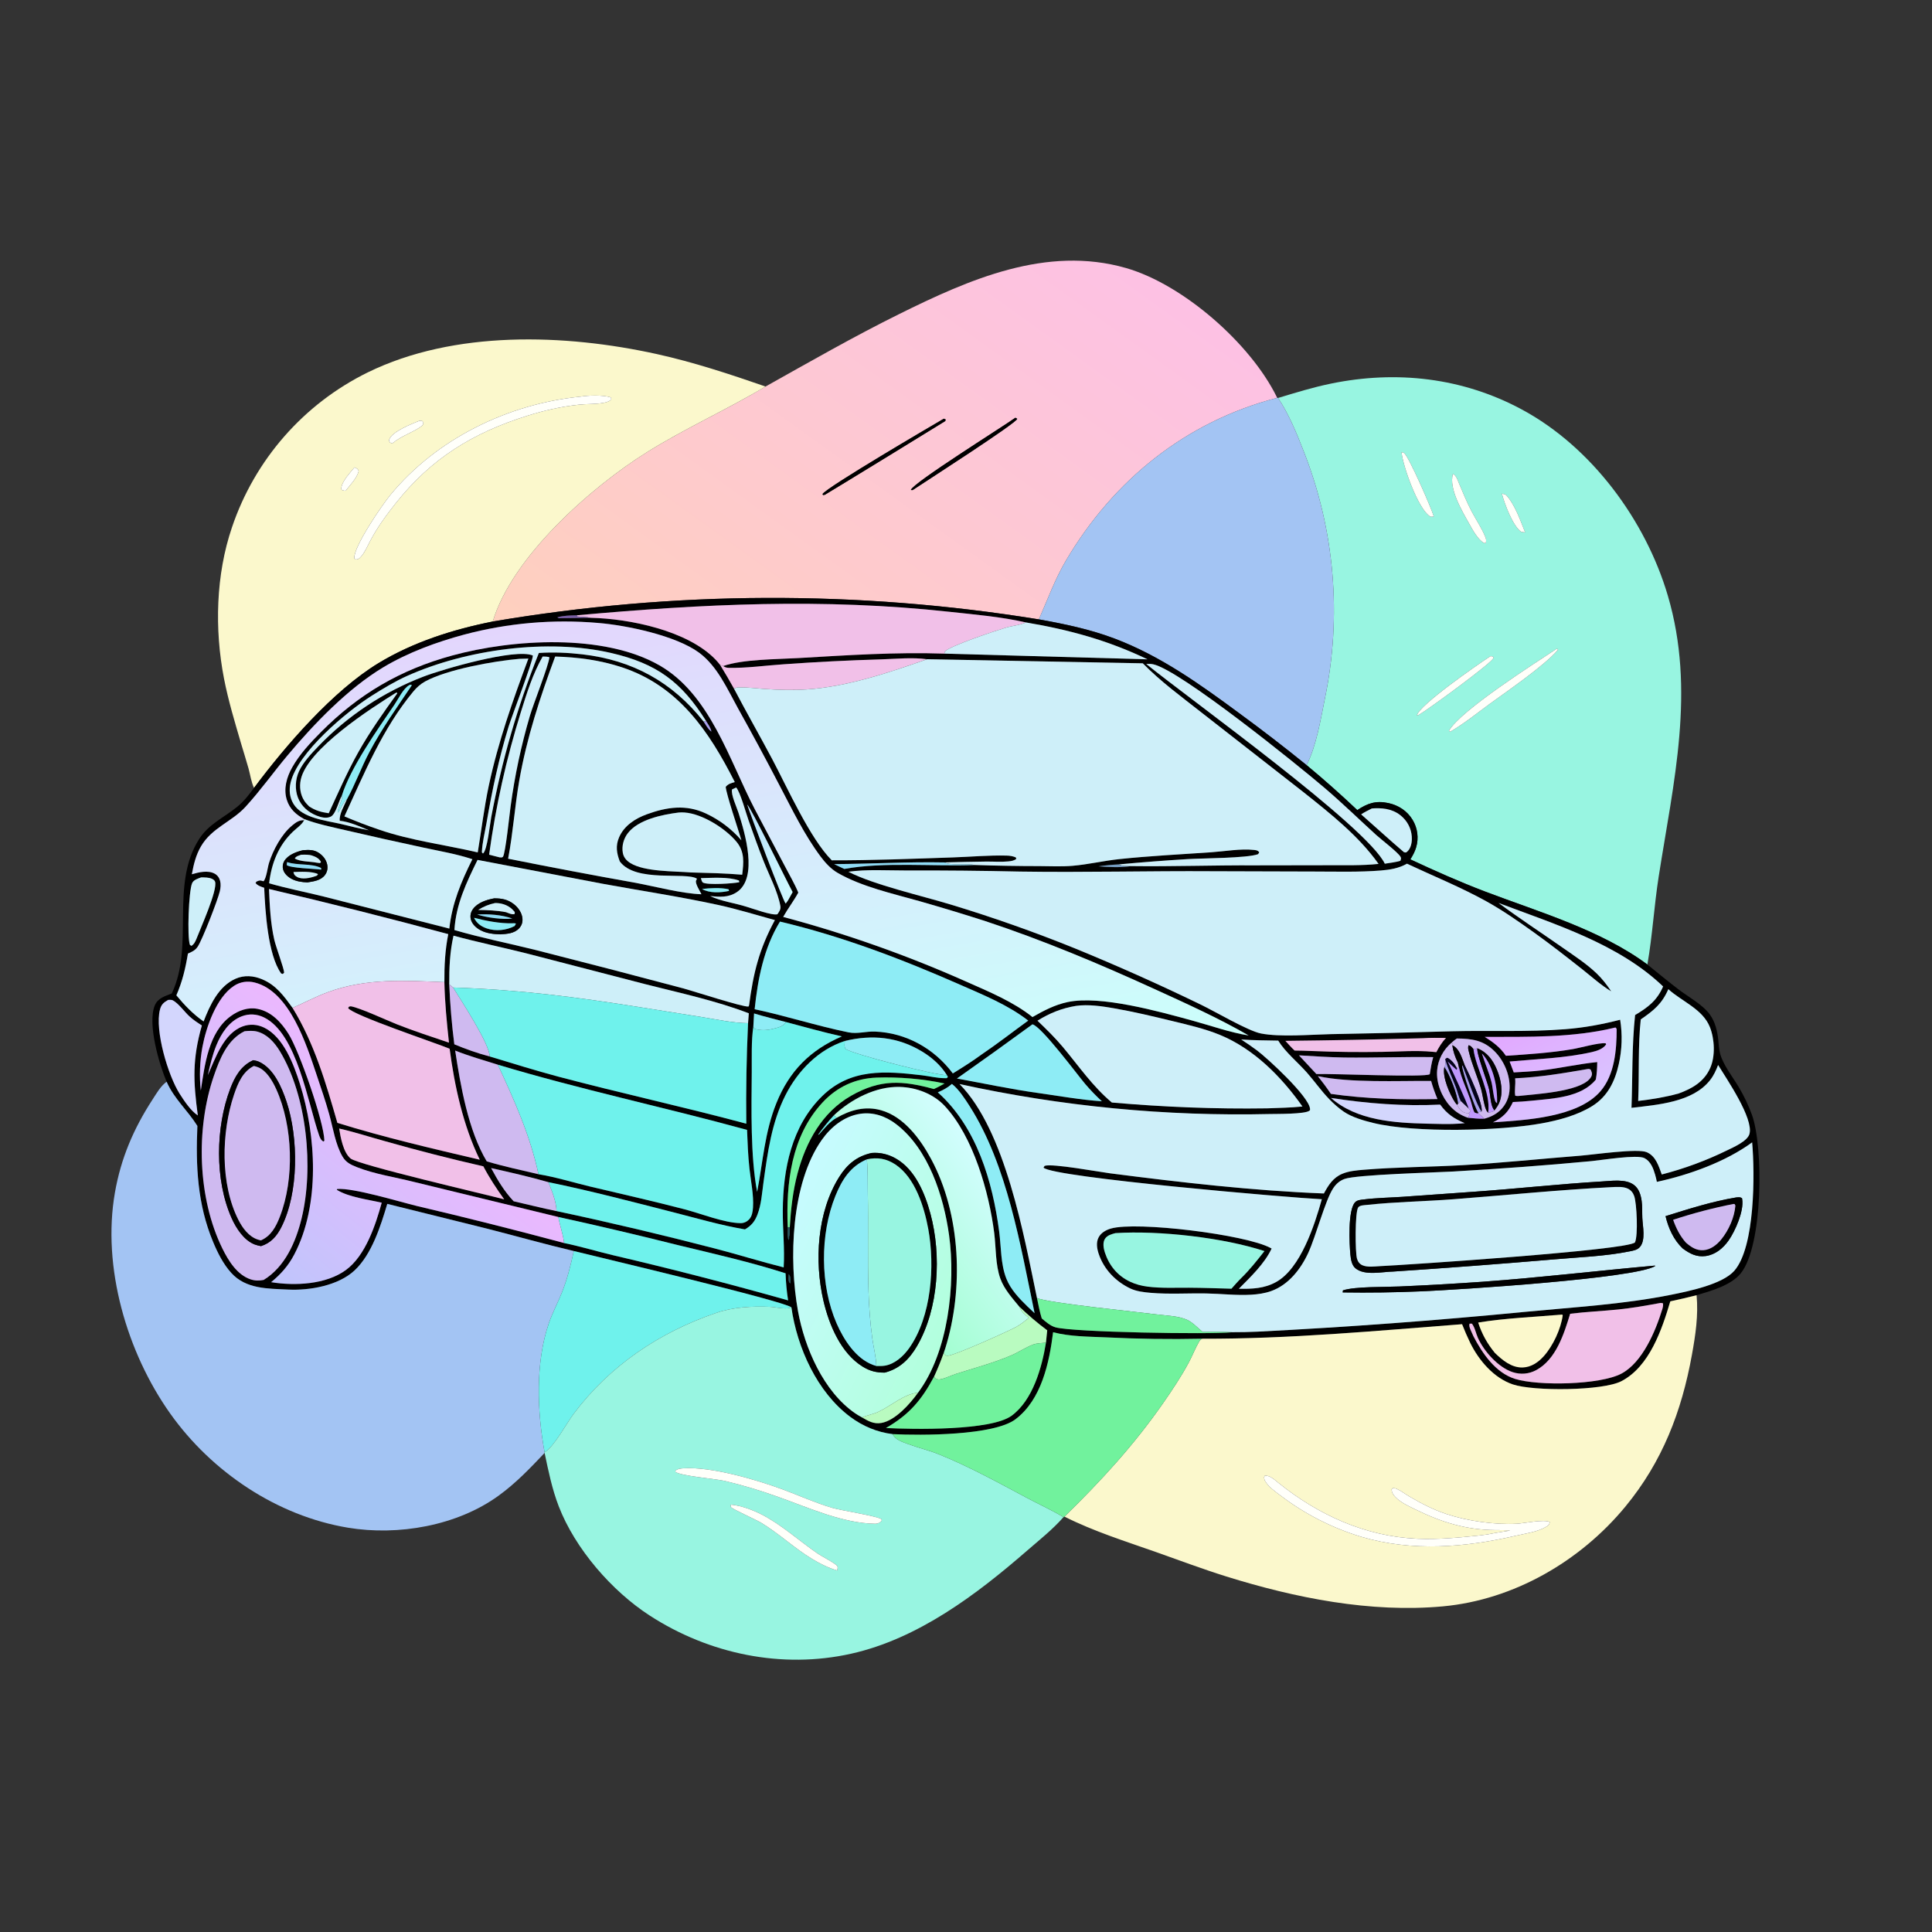 <svg width="1024" height="1024" viewBox="0 0 1024 1024" fill="none" xmlns="http://www.w3.org/2000/svg">
<rect x="0" y="0" width="1024" height="1024" fill="#333333" stroke="none"/>
<path d="M405.753 204.862C429.162 191.769 452.466 178.405 476.498 166.503C513.577 148.14 554.645 129.954 596.829 142.065C627.023 150.734 662.741 181.974 676.711 210.387C676.787 210.541 676.843 210.705 676.909 210.864C628.581 223.456 590.201 254.337 564.963 297.12C559.107 307.047 555.259 317.802 550.613 328.286C454.729 312.746 356.938 313.127 261.178 329.415C271.56 294.864 313.572 257.96 343.092 239.554C363.327 226.938 385.31 217.087 405.753 204.862ZM538.195 221.403C531.002 226.515 483.894 255.936 482.757 259.714L483.724 259.745C490.359 255.318 538.411 224.473 539.149 221.998L538.195 221.403ZM500.262 221.911C492.793 226.273 438.957 257.813 435.971 261.813L436.227 262.401L437.202 262.234C440.615 260.256 500.836 223.367 500.975 223.183C501.149 222.953 501.141 222.63 501.223 222.353L500.262 221.911Z" fill="url(#paint0_linear_2293_66560)"/>
<path d="M134.636 417.62C133.159 414.516 132.651 410.65 131.728 407.316C130.508 402.91 129.087 398.544 127.8 394.154C124.443 382.706 120.982 371.281 118.708 359.556C113.667 333.558 114.381 304.637 122.952 279.494C135.047 243.646 160.935 214.098 194.882 197.396C240.773 174.921 299.358 176.917 348.104 187.657C367.655 191.964 386.856 198.331 405.751 204.862C385.308 217.087 363.325 226.938 343.09 239.554C313.57 257.96 271.558 294.864 261.176 329.415C240.189 333.591 218.964 340.317 200.584 351.49C176.462 366.153 151.462 395.059 134.636 417.62ZM307.797 210.208C269.436 214.035 231.503 232.414 206.886 262.353C202.481 267.71 187.328 289.84 187.788 295.884L188.458 296.549C189.773 296.473 190.264 296.189 191.18 295.218C193.245 293.029 194.659 289.652 196.054 287.005C199.913 279.608 204.575 273.253 209.735 266.742C228.676 242.835 250.724 229.382 279.542 220.344C288.635 217.492 297.531 215.473 307.04 214.472C311.212 214.033 315.55 214.295 319.666 213.549C321.285 213.256 322.968 212.877 324.042 211.584L323.687 210.6C319.642 209.307 312.004 209.513 307.797 210.208ZM222.347 222.981C218.546 224.57 207.658 228.692 206.272 233.041C206.058 233.712 206.393 233.978 206.69 234.554L207.858 235.067C213.289 230.589 218.999 229.258 223.389 225.877C224.279 225.192 224.251 224.953 224.399 223.906L223.82 223.155L222.347 222.981ZM187.869 247.716C185.696 250.418 180.87 255.396 180.905 258.992C180.907 259.179 180.953 259.362 180.977 259.548C181.778 259.993 182.265 260.079 183.177 260.113C185.608 257.049 189.076 253.584 190.107 249.735C189.615 248.36 189.381 248.423 188.03 247.776C187.978 247.751 187.922 247.736 187.869 247.716Z" fill="#FBF8CC"/>
<path d="M677.414 210.928C686.675 208.127 695.886 205.282 705.374 203.329C740.194 196.159 775.302 200.135 806.782 217.126C843.617 237.007 872.224 275.827 883.983 315.695C898.815 365.976 886.977 414.483 879.133 464.651C876.717 480.103 875.836 495.83 873.15 511.222C848.422 492.861 815.68 483.396 787.072 472.514C773.733 467.44 760.446 461.523 747.513 455.485C748.776 453.493 749.922 451.372 750.586 449.098C752.048 444.188 751.358 438.888 748.686 434.516C745.847 429.803 741.196 426.781 735.857 425.641C729.224 424.224 724.816 425.767 719.396 429.359C710.659 421.102 701.799 413.209 692.536 405.54C697.743 395.137 699.904 381.747 702.201 370.336C711.303 326.547 707.435 281.055 691.073 239.43C687.3 229.714 683.191 219.64 677.414 210.928ZM742.828 239.659C743.656 247.346 751.397 268.967 757.55 273.426C758.49 274.107 758.9 273.914 759.951 273.723C758.658 269.341 746.52 241.505 744.163 240.098C743.7 239.822 743.327 239.772 742.828 239.659ZM770.045 251.236C767.833 259.086 775.009 270.99 778.771 277.707C780.614 280.997 783.155 285.738 786.425 287.759L787.517 287.897C787.772 286.152 787.764 285.844 787.103 284.254C785.253 279.806 782.349 275.496 780.082 271.221C777.526 266.399 775.488 261.316 773.344 256.302C772.811 255.055 772.313 253.476 771.494 252.39C771.021 251.763 770.757 251.517 770.045 251.236ZM796.008 261.593C797.453 267.041 801.713 278.593 806.253 281.908L808.363 282.178C805.743 275.729 803.003 267.508 798.224 262.319C797.461 262.009 796.817 261.775 796.008 261.593ZM825.096 343.849C812.828 351.969 774.521 376.282 768.001 387.261L768.448 387.773L768.782 387.753C776.15 383.459 782.9 377.929 789.795 372.916C798.962 366.251 818.7 352.737 825.741 344.422C825.364 343.838 825.613 343.98 825.096 343.849ZM789.987 347.804C783.576 351.92 752.23 373.665 750.978 379.184L751.829 379.002C756.481 376.373 790.341 351.682 791.521 348.841C791.583 348.692 791.606 348.53 791.648 348.374C790.639 347.689 791.194 347.876 789.987 347.804Z" fill="#98F5E1"/>
<path d="M196.056 287.004C194.661 289.651 193.247 293.028 191.182 295.217C190.266 296.188 189.775 296.472 188.46 296.548L187.79 295.883C187.33 289.839 202.483 267.709 206.888 262.352C231.505 232.413 269.438 214.034 307.799 210.207C312.006 209.512 319.644 209.306 323.689 210.599L324.044 211.583C322.97 212.876 321.287 213.255 319.668 213.548C315.552 214.294 311.214 214.032 307.042 214.471C297.533 215.472 288.637 217.491 279.544 220.343C250.726 229.381 228.678 242.834 209.737 266.741C204.577 273.252 199.915 279.607 196.056 287.004Z" fill="#FFFFFA"/>
<path d="M550.611 328.285C555.257 317.801 559.105 307.046 564.961 297.119C590.199 254.336 628.579 223.455 676.907 210.863L677.413 210.928C683.19 219.64 687.299 229.714 691.072 239.43C707.434 281.055 711.302 326.547 702.2 370.336C699.903 381.747 697.742 395.137 692.535 405.54C680.851 396.071 668.934 386.892 656.795 378.013C636.069 362.695 615.144 347.702 590.859 338.496C577.815 333.551 564.305 330.733 550.611 328.285Z" fill="#A3C4F3"/>
<path d="M483.723 259.744L482.756 259.713C483.893 255.935 531.001 226.514 538.194 221.402L539.148 221.997C538.41 224.472 490.358 255.317 483.723 259.744Z" fill="black"/>
<path d="M437.202 262.233L436.227 262.4L435.971 261.812C438.957 257.812 492.793 226.272 500.262 221.91L501.223 222.352C501.141 222.629 501.149 222.952 500.975 223.182C500.836 223.366 440.615 260.255 437.202 262.233Z" fill="black"/>
<path d="M207.859 235.066L206.691 234.553C206.394 233.977 206.059 233.711 206.273 233.04C207.659 228.691 218.547 224.569 222.348 222.98L223.821 223.154L224.4 223.905C224.252 224.952 224.28 225.191 223.39 225.876C219 229.257 213.29 230.588 207.859 235.066Z" fill="#FFFFFA"/>
<path d="M759.951 273.724C758.9 273.915 758.49 274.108 757.55 273.427C751.397 268.968 743.656 247.347 742.828 239.66C743.327 239.773 743.7 239.823 744.163 240.099C746.52 241.506 758.658 269.342 759.951 273.724Z" fill="#FFFFFA"/>
<path d="M183.178 260.112C182.266 260.078 181.779 259.992 180.978 259.547C180.954 259.361 180.908 259.178 180.906 258.991C180.871 255.395 185.697 250.417 187.87 247.715C187.923 247.735 187.979 247.75 188.031 247.775C189.382 248.422 189.616 248.359 190.108 249.734C189.077 253.583 185.609 257.048 183.178 260.112Z" fill="#FFFFFA"/>
<path d="M787.518 287.895L786.426 287.757C783.156 285.736 780.615 280.995 778.772 277.705C775.01 270.988 767.834 259.084 770.046 251.234C770.758 251.515 771.022 251.761 771.495 252.388C772.314 253.474 772.812 255.053 773.345 256.3C775.489 261.314 777.527 266.397 780.083 271.219C782.35 275.494 785.254 279.804 787.104 284.252C787.765 285.842 787.773 286.15 787.518 287.895Z" fill="#FFFFFA"/>
<path d="M808.363 282.179L806.253 281.909C801.713 278.594 797.453 267.042 796.008 261.594C796.817 261.776 797.461 262.01 798.224 262.32C803.003 267.509 805.743 275.73 808.363 282.179Z" fill="#FFFFFA"/>
<path d="M261.177 329.413C356.937 313.125 454.728 312.744 550.612 328.284C564.306 330.732 577.816 333.55 590.86 338.495C615.145 347.701 636.07 362.694 656.796 378.012C668.935 386.891 680.852 396.07 692.536 405.539C701.799 413.208 710.659 421.101 719.396 429.358C724.816 425.766 729.224 424.223 735.857 425.64C741.196 426.78 745.847 429.802 748.686 434.515C751.358 438.887 752.048 444.187 750.586 449.097C749.922 451.371 748.776 453.492 747.513 455.484C760.446 461.522 773.733 467.439 787.072 472.513C815.68 483.395 848.422 492.86 873.15 511.221C878.591 515.614 883.998 520.075 889.545 524.333C894.788 528.358 902.281 532.324 906.165 537.597C909.102 541.584 910.208 546.434 910.73 551.261C910.986 553.624 911.049 556.206 911.696 558.495C913.447 564.681 918.186 570.508 921.488 576.024C924.321 580.77 926.702 585.772 928.599 590.964C934.747 608.237 934.398 660.288 922.667 674.857C917.489 681.288 906.87 684.203 899.228 686.486C894.607 687.667 889.961 688.752 885.294 689.738C880.846 704.679 874.296 724.27 859.394 732.038C849.458 737.218 812.828 737.466 801.863 733.775C791.709 730.356 783.825 721.075 779.225 711.713C777.674 708.481 776.242 705.193 774.931 701.857C729.256 705.371 683.031 709.712 637.205 709.541C620.088 709.911 602.963 709.668 585.863 708.812C576.82 708.403 566.936 708.431 558.162 706.102C556.153 722.223 552.024 741.847 538.203 752.251C526.728 760.889 488.165 760.891 473.136 760.112C464.895 759.104 457.323 755.929 450.678 750.982C433.064 737.867 422.471 714.235 419.46 692.927C415.368 689.493 316.465 666.159 304.128 663.065C288.905 659.498 273.781 655.2 258.624 651.325L205.267 638.083C201.748 649.768 197.124 664.731 187.934 673.338C179.338 681.389 164.105 684.069 152.735 683.496C141.966 682.953 130.359 683.284 122.574 674.663C118.333 669.968 115.378 664.069 112.961 658.274C104.637 638.31 103.7 618.034 104.617 596.77C99.451 588.464 92.406 582.594 88.315 573.343C84.329 564.053 78.08 542.565 82.019 532.955C83.644 528.989 87.368 528.037 91.034 526.568C103.152 501.129 89.969 469.1 105.56 444.698C110.613 436.791 118.466 433.476 125.492 427.815C129.16 424.86 131.845 421.39 134.637 417.618C151.463 395.057 176.463 366.151 200.585 351.488C218.965 340.315 240.19 333.589 261.177 329.413ZM305.667 326.119C302.29 326.192 298.641 326.246 295.389 327.2L295.299 327.142L296.144 327.676C301.797 327.562 307.451 327.484 313.105 327.442C333.722 327.901 364.422 334.219 379.184 349.523C380.082 350.455 380.901 351.412 381.683 352.441C384.248 356.586 386.71 360.794 389.066 365.061C395.614 377.541 402.615 389.79 409.233 402.239C417.268 417.35 429.365 444.512 440.861 455.98C462.287 456.026 483.75 455.175 505.161 454.442C514.503 454.122 524.158 453.24 533.479 453.48C535.25 453.526 536.792 453.748 538.418 454.451L538.658 455.221C537.443 456.195 535.991 456.402 534.476 456.556C530.602 456.951 526.549 456.611 522.649 456.646C515.304 456.714 507.956 456.933 500.612 457.1C481.108 456.726 461.604 457.86 442.11 457.991C443.905 458.845 445.691 459.756 447.512 460.552C468.547 456.703 494.853 459.343 516.583 458.461C528.053 458.851 539.529 459.048 551.006 459.053C556.786 459.082 562.739 459.384 568.499 458.893C576.751 458.19 584.945 456.222 593.211 455.35C609.424 453.639 625.757 452.846 642.019 451.716C649.108 451.224 657.638 449.699 664.644 450.491C665.902 450.633 666.64 450.68 667.437 451.723L666.814 452.73C660.981 454.864 637.642 454.866 629.63 455.33C617.425 456.07 605.232 457.008 593.057 458.145C589.435 458.315 585.823 458.657 582.234 459.171C587.879 459.622 593.922 459.912 599.54 459.047C621.405 459.329 643.352 458.547 665.238 458.659L704.041 458.595C712.894 458.561 721.849 458.829 730.662 457.886C720.184 443.086 705.13 431.204 691.052 420.002L636.973 377.764C626.3 369.361 615.228 361.287 605.707 351.569L491.357 349.4C483.593 348.34 475.045 349.212 467.2 349.468C449.86 349.97 432.534 350.844 415.232 352.09C405.755 352.726 395.672 354.169 386.206 353.967C385.014 353.942 384.246 353.631 383.252 353.028C393.652 349.373 411.559 349.46 423.057 348.792C448.786 347.297 474.718 345.55 500.487 346.433L608.178 349.452C587.286 339.4 566.611 333.748 543.758 329.899C530.745 326.908 516.492 325.706 503.214 324.259C436.049 316.94 372.697 320.09 305.667 326.119ZM374.198 382.082C361.12 361.294 348.009 351.676 323.937 346.097C290.354 338.315 247.218 344.165 215.791 358.244C209.359 361.126 202.989 364.981 197.028 368.752C183.467 377.331 157.887 398.755 154.037 414.772C153.098 418.678 153.46 422.68 155.592 426.137C160.244 433.677 172.679 434.883 180.626 436.709C185.571 437.949 190.485 439.134 195.502 440.054C190.635 438.019 185.366 435.597 180.082 435.021C179.678 431.476 182.521 426.921 183.899 423.631C188.323 415.614 191.479 406.725 195.805 398.579C202.443 386.082 210.453 374.866 218.314 363.155C217.342 362.845 217.688 362.745 216.889 363.169C213.767 364.825 211.063 370.564 209.01 373.578C200.095 386.671 185.764 406.821 181.176 421.744C179.578 424.449 177.987 431.486 175.35 432.805C172.995 433.983 170.095 433.205 167.791 432.283C163.351 430.508 159.667 427.285 157.92 422.771C156.221 418.379 156.506 413.064 158.478 408.806C160.74 403.923 165.06 399.37 168.747 395.531C184.35 379.31 203.33 366.72 224.343 358.657C234.311 354.782 273.325 343.423 282.428 347.44C282.543 350.275 271.281 379.553 269.589 385.071C264.412 401.947 260.827 418.909 257.841 436.268C256.973 441.315 255.586 446.65 255.403 451.763L255.993 452.382C258.3 450.639 259.677 436.722 260.343 433.21C266.199 402.366 274.025 375.234 285.608 346.089C293.263 345.562 301.126 345.936 308.739 346.821C335.25 349.9 356.389 361.504 372.924 382.444C374.118 384.264 375.267 386.472 377.041 387.766C376.761 385.769 375.232 383.796 374.198 382.082ZM161.287 434.151C156.895 431.791 153.483 428.748 151.98 423.83C150.202 418.009 151.948 411.916 154.834 406.773C158.785 399.734 164.543 393.613 170.205 387.914C190.191 367.798 212.324 354.909 239.632 347.447C271.764 338.666 319.948 335.721 349.459 352.613C376.378 368.021 386.475 402.802 399.97 428.746L416.07 459.21C418.438 463.797 421.136 468.326 423.115 473.097C420.68 477.563 417.572 481.575 415.1 485.987C448.484 494.884 481.106 506.427 512.655 520.508C524.23 525.632 537.306 531.083 547.234 539.062C553.242 535.634 559.036 532.571 565.871 531.118C583.313 527.41 614.461 536.147 631.919 540.918C641.748 543.603 651.754 547.216 661.821 548.82C645.928 539.647 628.824 531.929 612.137 524.306C582.496 510.767 552.696 498.237 521.726 488.033C510.289 484.374 498.796 480.896 487.25 477.6C473.094 473.593 456.767 470.006 443.963 462.632C440.361 460.558 437.362 457.245 434.897 453.942C426.276 442.389 419.887 429.07 413.194 416.345C406.044 402.584 398.689 388.931 391.131 375.391C385.462 365.134 380.217 353.1 370.548 345.943C358.352 336.915 332.242 331.405 316.967 330.167C293.163 328.107 269.181 330.192 246.09 336.331C231.421 340.273 216.268 345.828 203.206 353.645C184.386 364.907 166.31 383.749 152.288 400.508C144.842 409.408 137.972 419.067 130.145 427.611C122.79 435.64 112.222 438.742 106.491 448.637C103.828 453.235 102.62 458.188 101.687 463.373C105.292 462.296 110.241 461.127 113.746 463.037C115.247 463.854 116.228 465.217 116.656 466.859C117.128 468.668 116.929 470.592 116.512 472.39C115.468 476.897 107.244 498.119 104.757 501.8C103.427 503.768 101.721 504.498 99.605 505.416C98.308 513.242 96.665 520.235 93.478 527.548C97.737 532.71 102.39 537.57 107.916 541.396C111.242 532.785 115.844 522.714 124.852 518.75C129.481 516.714 134.387 517.118 138.978 519.052C146.372 522.168 150.487 527.937 155.059 534.2C166.583 552.95 172.768 574.115 178.82 595.136C203.528 602.827 229.104 608.755 254.288 614.674C245.509 596.645 240.908 575.672 238.32 555.851C230.94 552.766 186.776 538.028 184.527 534.29L184.966 533.56C185.322 533.498 185.677 533.314 186.032 533.375C190.873 534.208 204.802 540.705 210.516 542.963C219.526 546.523 228.788 549.517 237.965 552.622C236.809 541.915 235.768 531.335 235.532 520.566C235.47 512 235.899 503.514 237.589 495.1C206.055 486.589 174.378 478.616 142.572 471.185C142.953 480.15 143.375 489.264 145.365 498.038C146.253 501.953 150.544 513.309 150.602 515.542L149.881 516.246L149.016 515.959C141.899 506.082 140.551 482.457 140.03 470.54C138.437 469.992 136.423 469.38 135.442 468.001L135.942 467.255C137.756 466.479 137.763 466.523 139.661 467.089C141.199 465.486 141.838 459.77 142.569 457.423C144.718 450.53 149.235 442.142 154.844 437.518C156.762 435.937 158.604 434.539 161.174 434.76C160.127 436.984 157.029 439.099 155.217 440.831C147.512 448.194 143.84 457.76 142.644 468.169C152.179 470.91 161.964 472.802 171.593 475.196L238.16 492.167C239.6 478.756 244.429 467.336 250.372 455.402C242.01 452.606 233.152 451.134 224.546 449.27C210.643 446.301 196.769 443.203 182.924 439.975C175.673 438.276 168.262 436.795 161.287 434.151ZM240.366 495.926C238.433 504.441 238.042 513.079 238.112 521.788C238.557 532.392 239.451 542.973 240.793 553.501C246.943 556.072 253.1 558.262 259.551 559.949C271.617 563.57 283.678 567.394 295.855 570.624C328.959 579.407 362.47 586.699 395.551 595.581C395.341 577.818 395.653 560.053 396.487 542.308L396.897 537.079C379.505 530.378 360.086 526.224 341.976 521.621L278.96 505.292C266.121 502.073 253.142 499.391 240.366 495.926ZM416.572 541.702C410.951 540.212 405.225 538.861 399.671 537.144L399.281 544.152C398.144 551.734 398.509 560.625 398.445 568.317C398.286 587.605 397.729 612.952 401.298 631.714C404.419 615.569 405.268 600.118 411.529 584.606C418.387 567.616 429.514 556.482 446.2 549.314C436.26 547.096 426.424 544.29 416.572 541.702ZM447.799 551.726C433.745 556.316 422.885 567.496 416.303 580.492C408.949 595.012 406.878 610.765 404.667 626.655C403.886 632.267 403.514 638.439 401.465 643.749C400.038 647.448 398.234 649.603 394.842 651.605C382.123 649.426 369.965 645.883 357.492 642.69C335.378 637.03 313.002 631.14 290.652 626.566C280.67 623.701 270.437 621.376 260.303 619.105C263.73 625.461 267.254 631.415 272.253 636.703C279.813 638.437 287.372 640.349 294.968 641.903C322.997 647.845 351.141 654.532 378.875 661.72C391.087 664.884 403.129 668.663 415.365 671.741C415.953 661.744 414.844 651.685 414.899 641.668C415.02 619.704 419.516 596.83 435.841 580.901C450.901 566.207 469.15 567.63 488.61 569.917C492.552 570.381 496.918 571.491 500.844 571.455C502.049 571.444 501.572 571.629 502.407 570.811L501.898 569.867C498.711 564.699 493.965 560.515 488.815 557.379C475.944 549.543 462.227 548.239 447.799 551.726ZM769.394 552.613C764.985 556.348 762.172 561.58 761.703 567.385C761.165 574.041 764.173 581.452 768.663 586.349C771.317 589.243 774.34 591.182 778.041 592.436C780.952 592.708 783.876 593.071 786.802 592.926C789.827 592.078 792.653 590.789 794.971 588.627C798.311 585.512 800.008 581.405 800.14 576.866C800.348 569.708 797.194 562.258 792.147 557.198C786.276 551.312 780.041 550.497 772.178 550.422C771.16 551.056 770.304 551.836 769.394 552.613ZM263.855 564.304C256.294 561.921 248.617 559.752 241.246 556.826C244.101 575.548 248.202 599.221 257.983 615.541C266.989 618.244 276.255 620.195 285.404 622.362C294.469 623.83 303.824 626.754 312.785 628.892C329.5 632.88 346.318 636.633 362.94 640.982C371.507 643.223 384.088 648.258 392.602 648.287C394.271 648.293 395.885 647.539 397.025 646.331C398.596 644.665 398.957 642.247 399.105 640.049C399.556 633.35 397.942 625.956 397.216 619.28C396.477 612.498 396.213 605.673 395.952 598.859C352.031 586.821 307.487 577.439 263.855 564.304ZM441.996 591.126C438.948 594.393 436.323 597.692 433.704 601.298C433.686 601.323 433.653 601.332 433.627 601.349L434.051 601.333C436.863 598.187 439.716 594.46 443.479 592.447C450.739 588.262 458.678 586.095 467.016 588.459C479.105 591.888 487.787 603.685 493.471 614.221C509.343 643.643 510.838 683.25 500.99 714.748C500.757 715.491 500.501 716.213 500.233 716.945C498.713 721.268 497.016 725.422 495.104 729.588C488.4 742.125 481.905 749.756 469.579 756.876C484.102 757.629 525.211 758.376 536.137 750.387C547.472 742.1 552.25 724.722 554.383 711.635L555.05 705.092C549.788 701.184 544.923 696.99 540.18 692.478C536.455 687.931 532.242 683.299 530.212 677.693C527.546 670.328 527.936 661.26 526.955 653.503C524.209 631.773 515.816 602.359 500.706 586.162C494.706 579.731 485.647 576.342 476.923 576.09C464.175 575.724 451.064 582.604 441.996 591.126ZM295.948 645.03L219.258 626.401C209.394 623.903 198.586 622.33 189.14 618.602C185.993 617.36 183.417 616.136 181.621 613.134C177.8 606.748 176.495 597.725 174.47 590.508C172.499 583.481 170.123 576.561 167.797 569.645C162.461 553.776 153.594 525.4 134.99 520.748C131.161 519.79 127.341 520.353 124.025 522.519C114.679 528.624 109.227 544.505 107.282 554.935C105.898 562.36 105.602 570.513 106.43 578.02C108.501 564.617 110.429 547.182 122.338 538.546C126.486 535.538 131.432 533.719 136.577 534.738C143.89 536.185 149.132 541.941 152.926 547.988C158.678 557.155 171.687 594.512 171.937 604.601L171.427 605.026C170.159 604.411 169.59 603.039 169.146 601.764C163.124 584.499 157.471 547.9 139.981 539.275C136.181 537.401 132.015 537.153 128.056 538.69C121.425 541.266 117.259 547.697 114.675 554.027C112.631 559.034 111.32 564.543 110.164 569.819C114.185 560.832 118.537 547.66 128.726 543.974C132.474 542.618 136.494 542.949 140.058 544.689C150.293 549.687 155.736 564.254 158.922 574.368C167.632 602.022 169.752 638.604 155.963 664.898C152.821 670.889 148.897 675.302 143.701 679.574C156.193 681.613 172.82 680.894 183.42 673.073C193.745 665.455 199.079 649.255 202.318 637.458C195.023 635.74 184.866 634.554 178.535 630.637L178.696 630.196C187.202 629.466 211.366 636.857 221.059 639.222C247.135 645.35 273.112 651.886 298.982 658.829C307.69 660.619 316.347 663.255 325.012 665.315C356.09 672.584 387 680.556 417.717 689.226C416.955 684.441 416.53 679.724 416.374 674.881C397.878 668.939 378.627 664.591 359.747 660.032C338.558 654.708 317.289 649.706 295.948 645.03ZM500.639 574.286C489.422 571.81 476.135 570.734 464.701 571.149C453.33 571.561 443.629 576.051 435.906 584.401C419.372 602.276 416.565 627.127 417.514 650.391C417.516 652.488 417.143 655.422 418.016 657.332L418.367 655.957L417.627 656.211L417.698 656.703C418.843 655.194 418.617 652.382 418.598 650.497C419.167 640.869 420.248 631.147 422.747 621.812C427.204 605.161 435.737 589.533 451.119 580.764C466.751 571.853 478.368 572.695 494.969 577.203C496.929 576.348 498.77 575.319 500.639 574.286ZM508.571 574.565C532.894 599.209 542.703 654.919 549.615 687.961C550.383 691.571 551.041 695.26 552.143 698.783C554.301 700.59 556.645 702.717 559.404 703.503C568.719 706.155 641.259 707.325 652.749 706.146C652.885 706.132 653.021 706.111 653.156 706.094C657.588 706.109 662.02 706.016 666.447 705.816C713.843 703.416 761.176 699.911 808.408 695.306C834.194 692.818 860.201 691.374 885.644 686.272C895.128 684.37 912.943 680.713 919.224 673.532C930.244 660.932 930.149 622.117 928.672 605.48C914.618 615.78 895.204 622.745 878.169 626.413C877.916 625.128 877.61 623.854 877.253 622.594C876.298 619.283 874.871 615.513 871.615 613.836C867.672 611.807 849.133 614.877 843.551 615.408C819.21 617.725 794.621 619.496 770.209 620.924C760.917 621.467 718.949 622.54 712.615 624.878C709.967 625.855 708.112 627.529 706.572 629.876C702.354 636.302 697.477 655.177 693.4 664.045C689.448 672.642 682.934 681.013 673.753 684.286C670.351 685.499 666.761 686.009 663.171 686.221C655.331 686.685 647.26 685.695 639.395 685.554C629.596 685.378 619.596 686.064 609.841 685.221C606.307 684.916 602.253 684.44 599.034 682.897C591.318 679.199 585.132 672.821 582.361 664.642C581.409 661.832 580.843 658.551 582.301 655.809C583.604 653.357 586.198 651.913 588.78 651.161C602.348 647.208 660.401 654.331 673.412 661.444C673.603 661.549 673.792 661.658 673.982 661.765C670.256 669.776 662.802 676.824 656.621 683.065C663.613 683.204 670.119 682.97 676.404 679.479C689.363 672.279 696.773 649.309 700.596 635.624C684.29 634.859 558.203 624.092 553.078 618.871L553.662 617.93C557.52 616.522 582.811 621.172 588.268 621.873C625.767 626.693 663.89 631.103 701.691 632.566C704.114 628.101 706.555 624.171 711.479 622.116C714.967 620.661 719.054 620.309 722.789 619.998C740.181 618.551 757.779 618.557 775.217 617.563C796.014 616.376 816.849 614.176 837.626 612.542C844.677 611.988 868.008 608.571 872.833 610.698C877.665 612.829 879.077 617.955 880.782 622.5C892.727 619.417 904.329 615.131 915.409 609.707C918.731 608.08 926.268 604.825 927.26 600.952C929.394 592.627 915.288 572.076 910.632 564.467C909.501 567.401 908.331 570.001 906.365 572.507C897.135 584.268 878.521 585.535 864.722 587.177C865.329 570.816 864.887 554.27 866.634 537.998C873.422 533.939 878.219 530.374 881.482 522.854C857.875 500.209 824.253 489.939 794.261 478.587C805.432 486.859 817.119 494.489 828.505 502.468C834.534 506.694 840.95 510.851 846.275 515.962C849.305 518.871 851.643 521.949 853.989 525.428C848.599 522.213 843.743 517.775 838.815 513.886C830.283 507.153 821.667 500.396 812.825 494.075C804.688 488.257 796.445 482.5 787.683 477.655C774.203 470.2 759.672 464.311 745.717 457.774C741.432 460.212 736.734 460.993 731.881 461.383C720.312 462.312 708.48 461.942 696.877 461.933L642.854 461.776C608.812 461.553 574.801 462.472 540.75 461.951C520.503 461.498 500.251 461.305 479.999 461.372C470.074 461.385 459.523 460.677 449.674 462.045C463.058 468.967 488.29 474.69 503.85 479.414C526.104 486.152 548.042 493.89 569.599 502.604C591.999 511.771 614.105 521.641 635.883 532.198C643.803 535.965 661.404 546.41 668.321 547.764C678.61 549.778 694.491 548.358 705.152 548.125C726.679 547.747 748.204 547.235 769.724 546.59C789.641 546.086 809.634 547.055 829.501 545.504C839.501 544.724 849.015 542.99 858.714 540.484C859.965 548.302 859.717 556.286 857.982 564.011C855.956 573.101 852.134 581.082 843.975 586.193C836.095 591.13 826.155 593.76 817.092 595.41C794.797 599.471 749.938 600.539 728.003 595.22C722.851 593.97 716.587 592.198 712.182 589.172C709.502 587.331 706.909 585.017 704.639 582.693C700.321 578.272 696.71 573.038 692.603 568.402C687.794 562.975 681.256 557.679 677.482 551.551C670.937 551.447 664.396 551.384 657.862 550.958C660.711 552.793 663.499 554.72 666.223 556.736C671.437 560.601 693.854 581.12 694.351 587.739C694.393 588.298 694.414 588.383 693.998 588.708C691.628 590.562 676.718 590.372 673.211 590.454C617.893 591.758 562.619 586.423 508.571 574.565ZM486.54 738.19C502.565 716.927 506.601 680.592 503.039 654.725C500.189 634.029 492.089 608.847 474.878 595.745C469.421 591.59 462.799 589.288 455.897 590.338C447.406 591.629 440.386 597.322 435.561 604.17C419.238 627.336 418.036 667.698 422.957 694.933C426.473 714.392 436.474 737.592 453.327 749.13C454.468 749.911 455.673 750.593 456.886 751.258C460.224 753.209 463.113 754.891 467.125 754.199C474.521 752.923 482.392 744.006 486.54 738.19ZM287.612 347.978C282.393 357.126 279.176 367.47 276.054 377.488C268.345 402.143 262.722 427.401 259.245 452.997L264.832 454.425C265.461 454.42 266.126 454.634 266.569 454.111C267.909 452.532 270.137 430.894 270.633 427.375C272.817 411.141 276.235 395.098 280.858 379.384C282.701 373.082 290.965 352.325 291.193 348.323C289.907 348.02 288.915 347.946 287.612 347.978ZM294.255 347.981C286.231 369.604 279.186 390.988 275.21 413.782C272.821 427.479 271.921 441.532 269.312 455.129C291.767 459.627 314.269 463.887 336.815 467.906C347.152 469.848 361.579 473.662 371.765 473.972C371.02 472.282 368.404 468.409 368.917 466.79C369.012 466.491 369.255 466.024 369.401 465.732C363.55 461.95 336.949 468.017 328.501 456.577C326.819 452.185 326.199 448.256 328.129 443.796C330.796 437.631 336.664 433.841 342.759 431.615C353.392 427.73 363.63 426.216 374.172 431.178C381.369 434.535 387.775 439.377 392.967 445.386C391.348 439.807 384.948 420.998 384.646 417.04C386.008 415.434 387.443 415.092 389.451 414.509C375.851 387.67 359.7 363.653 329.717 353.709C318.165 349.878 306.377 348.328 294.255 347.981ZM275.273 349.198C261.833 350.332 236.915 354.822 225.334 361.186C222.879 362.535 220.891 364.321 219.108 366.464C202.744 386.135 193.124 409.748 182.545 432.703C188.562 435.278 194.678 437.616 200.878 439.714C217.687 445.511 235.894 447.758 253.212 451.785C255.189 439.949 256.581 428.059 259.094 416.308C264.064 393.075 271.787 371.275 280.052 349.068L275.273 349.198ZM607.529 351.92C630.508 370.596 724.467 437.951 733.973 457.777C736.715 457.337 739.568 457.038 742.235 456.253C742.491 455.295 742.822 455.031 742.311 454.122C741.011 451.814 731.897 444.813 729.434 442.572C720.337 434.298 711.498 425.673 702.149 417.687C687.426 405.11 625.571 355.269 611.292 352.105C610.044 351.829 608.797 351.852 607.529 351.92ZM210.194 366.977C196.675 375.359 162.816 397.071 159.408 413.265C158.604 417.083 159.161 421.168 161.313 424.472C162.003 425.531 162.904 426.451 163.779 427.358C167.292 429.695 170.16 430.409 174.235 431.04C179.286 420.104 184.079 409.077 189.982 398.561C195.986 387.862 203.388 377.436 210.568 367.481L210.194 366.977ZM390.182 417.373L387.977 418.435C387.387 421.301 390.422 427.688 391.393 430.722C394.782 441.311 401.98 465.16 390.578 472.815C386.126 475.803 381.426 475.427 376.384 474.931C382.284 477.749 389.563 478.631 395.844 480.646C399.091 481.591 409.242 485.361 412.046 484.57C412.989 483.182 413.936 481.97 413.612 480.181C412.214 472.482 407.825 464.206 404.921 456.932C402.018 449.66 399.427 442.25 396.777 434.883C395.39 431.029 392.415 419.905 390.182 417.373ZM396.009 426.388C397.412 430.91 415.131 477.866 416.432 478.916C416.881 478.294 417.387 477.675 417.787 477.021L420.113 472.82C416.498 466.139 398.464 428.89 396.009 426.388ZM727.094 428.513C725.163 429.49 723.241 430.43 721.433 431.626C729.017 438.282 736.435 445.142 744.124 451.677C744.954 451.816 745.056 452.053 745.772 451.445C747.574 449.915 748.251 447.198 748.31 444.92C748.428 440.615 746.764 436.452 743.71 433.414C739.514 429.209 734.234 428.169 728.515 428.403C728.04 428.422 727.566 428.463 727.094 428.513ZM359.597 430.671C351.035 431.753 338.332 434.343 332.758 441.604C330.54 444.493 329.444 448.433 330.111 452.044C330.566 454.511 332.082 456.205 334.177 457.485C341.739 462.106 357.217 461.689 366.115 462.418C375.207 462.661 384.322 462.852 393.389 463.617C394.131 457.225 394.804 451.571 390.421 446.229C384.548 439.072 372.226 431.316 362.866 430.645C361.758 430.566 360.7 430.558 359.597 430.671ZM253.106 455.767C247.196 467.806 241.671 479.321 240.848 492.934C255.049 497.084 269.559 499.959 283.91 503.519C310.143 510.171 336.335 516.983 362.486 523.953C367.738 525.388 394.022 533.927 396.708 533.482L397.018 532.89C399.315 515.53 402.331 503.198 410.701 487.661C400.812 484.937 390.879 481.874 380.862 479.681C360.605 475.246 339.956 472.187 319.557 468.433L253.106 455.767ZM106.605 465.03C104.947 465.65 102.594 466.321 101.821 468.118C99.996 472.359 99.141 496.434 100.64 500.789L101.434 501.335C102.923 500.439 103.506 499.071 104.177 497.478C106.328 491.858 115.393 471.804 114.001 467.329C113.781 466.624 112.988 466.072 112.331 465.774C110.634 465.004 108.429 465.053 106.605 465.03ZM371.478 465.42C371.727 466.121 371.95 467.418 372.608 467.797C375.006 469.174 388.875 468.292 391.833 467.578L391.667 466.693C385.924 464.626 377.591 465.311 371.478 465.42ZM372.068 471.177C376.132 473.525 381.986 473.178 386.426 472.19L386.132 471.326C381.966 470.374 376.32 470.667 372.068 471.177ZM413.402 488.458C404.828 502.428 401.666 518.811 399.974 534.903C416.662 538.45 432.997 543.767 449.696 547.166C454.404 548.124 459.02 546.569 463.741 546.752C480.274 547.393 495.173 555.759 505.017 568.942C510.174 565.752 515.371 562.501 520.257 558.903C528.725 553.186 536.718 546.917 544.989 540.937C534.349 532.687 521.437 527.443 509.197 522.055C478.264 508.438 446.354 496.234 413.402 488.458ZM884.255 524.295C880.845 532.107 876.498 535.567 869.635 540.313C868.115 554.578 868.866 569.188 868.272 583.532C875.584 582.657 882.64 581.54 889.755 579.557C896.888 576.946 903.136 573.404 906.415 566.129C909.231 559.878 908.799 550.698 906.261 544.355C902.449 534.828 891.509 530.846 884.255 524.295ZM89.141 529.966C86.705 531.353 85.487 532.366 84.773 535.152C81.946 546.189 89.099 570.091 95.179 579.653C97.552 583.385 101.157 588.839 104.853 591.199C102.407 573.124 101.9 561.329 106.996 543.533C104.702 542.048 102.464 540.578 100.442 538.725C97.841 536.342 94.62 531.8 91.635 530.218C90.882 529.819 89.956 529.937 89.141 529.966ZM570.289 533.138C562.793 534.359 556.337 536.968 549.883 540.988C554.584 545.503 559.223 550.019 563.41 555.028C571.895 565.176 579.067 575.766 589.305 584.355C616.853 586.753 643.931 587.86 671.585 587.444C677.819 587.201 684.11 587.124 690.316 586.464C679.264 570.782 664.654 555.959 646.603 548.519C638.59 545.216 629.721 543.208 621.316 541.155C611.051 538.647 600.699 536.194 590.285 534.384C583.93 533.279 576.732 532.215 570.289 533.138ZM547.226 542.912C533.965 552.605 520.62 562.181 507.191 571.64C521.518 574.241 535.924 577.335 550.341 579.333C561.432 580.902 572.855 582.949 584.024 583.708C580.865 580.764 577.891 577.725 575.1 574.428C570.912 569.482 552.126 544.143 547.226 542.912ZM856.115 544.609C833.564 550.118 809.945 549.523 786.904 549.575C791.38 552.325 795.182 555.163 798.154 559.589C809.969 558.804 821.71 558.057 833.402 556.085C837.56 555.384 847.62 552.51 851.006 552.971L851.308 553.511C849.69 555.972 846.364 557.027 843.616 557.648C829.457 560.845 814.547 561.288 800.13 562.627L802.323 568.407C807.085 568.109 811.878 567.91 816.619 567.376C826.645 566.23 836.54 563.924 846.562 562.928C846.527 566.109 846.397 569.069 845.817 572.203C838.056 581.74 823.056 582.24 811.612 583.417C808.375 583.758 805.126 583.985 801.872 584.096C799.468 589.39 796.497 592.318 791.313 594.854C808.429 593.674 836.222 592.367 848.297 578.362C855.782 569.682 856.867 556.412 856.868 545.48C856.331 544.604 856.679 544.765 856.115 544.609ZM129.612 546.576C120.504 550.997 116.466 561.19 113.341 570.27C103.688 598.313 104.708 634.988 117.892 661.779C121.053 668.203 125.681 675.72 132.841 678.084C135.146 678.845 137.383 678.869 139.739 678.393C151.019 671.536 156.788 658.281 159.826 645.894C166.396 619.098 162.723 580.825 148.299 557.105C145.537 552.562 141.689 548.208 136.367 546.773C134.22 546.194 131.805 546.355 129.612 546.576ZM754.18 550.279C729.887 550.956 705.588 551.422 681.287 551.678C682.877 553.42 684.432 555.203 686.162 556.809C689.151 556.831 692.139 556.911 695.125 557.049C707.675 557.579 720.238 557.732 732.797 557.507C741.515 557.383 750.597 556.626 759.26 557.467C759.937 557.533 760.611 557.594 761.287 557.669C762.741 554.881 764.242 552.442 766.402 550.115C762.33 550.089 758.243 549.988 754.18 550.279ZM688.479 559.349C691.581 562.635 694.659 565.942 697.713 569.272C704.696 568.901 755.88 571.209 757.811 569.344C758.307 566.291 758.76 563.264 759.639 560.294C743.931 560.072 728.212 560.707 712.493 560.5C704.474 560.395 696.484 559.775 688.479 559.349ZM841.071 566.672C828.389 568.888 815.936 570.944 803.041 571.522L803.101 572.255C803.305 574.992 802.631 578.187 803.102 580.753C803.617 580.836 804.098 580.952 804.619 580.909C813.308 579.925 836.667 578.771 842.58 571.813C843.317 570.945 843.902 570.021 843.746 568.837C843.666 568.234 843.278 567.431 843.062 566.889C842.066 566.431 842.083 566.539 841.071 566.672ZM698.486 570.387C700.915 573.452 703.219 576.537 705.404 579.781C723.998 582.461 743.125 582.915 761.885 582.522C760.561 579.34 759.432 576.233 758.51 572.911C740.508 572.8 715.817 574.037 698.486 570.387ZM504.536 574.501C502.234 576.524 499.847 577.766 497.054 578.97C517.638 597.399 526.088 626.095 529.583 652.743C530.65 660.884 530.336 670.075 533.411 677.757C535.705 683.487 540.064 688.05 544.407 692.296L548.359 696.028C540.916 660.347 533.897 617.639 514.031 586.436C511.552 582.543 508.194 577.328 504.536 574.501ZM705.435 581.934C719.255 593.986 739.067 595.163 756.63 595.581C762.375 595.717 768.272 595.953 774.006 595.519C774.788 595.464 775.569 595.389 776.348 595.295C770.649 592.87 767.022 590.527 763.32 585.46C743.998 586.417 724.529 584.883 705.435 581.934ZM179.763 598.148C180.509 602.923 181.95 610.809 185.807 614.024C189.899 617.434 256.916 632.958 267.228 635.666C263.157 629.992 259.436 624.378 256.18 618.183C238.687 614.189 221.301 609.74 204.039 604.841C195.99 602.642 187.892 599.973 179.763 598.148ZM591.182 653.579C589.171 654.126 586.941 654.685 585.697 656.526C584.327 658.554 584.894 661.693 585.601 663.844C587.869 670.739 592.229 676.088 598.839 679.269C601.847 680.716 605.011 681.524 608.306 681.945C615.425 682.856 622.96 682.478 630.136 682.514C637.673 682.551 645.165 682.85 652.695 683.037C654.37 681.146 656.017 679.231 657.819 677.459C662.402 672.996 666.237 668.109 670.187 663.097C648.298 655.93 614.244 652.087 591.182 653.579ZM418.017 675.315C417.954 676.781 417.614 678.521 418.415 679.814L418.98 680.233C419.025 678.418 419.33 676.753 418.017 675.315ZM879.799 690.639C872.465 691.981 865.133 693.289 857.712 694.049C849.241 694.917 840.655 695.259 832.213 696.318C828.969 706.933 824.758 720.512 814.258 726.171C810.325 728.292 805.908 728.648 801.671 727.243C794.139 724.745 786.454 716.188 783.286 709.011C782.239 706.641 781.72 703.597 780.141 701.553L778.933 701.549C778.407 702.829 779.289 704.472 779.811 705.706C780.174 706.563 780.567 707.409 780.954 708.256C785.732 717.401 792.657 727.608 803.025 730.843C815.281 734.668 848.075 734.077 859.429 728.021C870.57 722.079 877.504 705.451 881.035 693.96C881.393 692.797 881.556 691.983 881.425 690.781C880.791 690.633 880.452 690.535 879.799 690.639ZM827.98 696.74C813.473 698.027 797.766 698.623 783.472 700.975C785.452 707.085 788.23 712.051 792.279 717.027C796.283 720.916 801.145 724.976 807.078 724.783C811.571 724.636 815.354 722.027 818.258 718.768C823.129 713.304 827.315 704.362 828.267 697.144L827.98 696.74Z" fill="black"/>
<path d="M305.668 326.122C372.698 320.093 436.05 316.943 503.215 324.262C516.493 325.709 530.746 326.911 543.759 329.902C540.498 331.392 536.692 331.632 533.242 332.645C528.09 334.158 503.546 342.285 500.771 345.317L500.488 346.436C474.719 345.553 448.787 347.3 423.058 348.795C411.56 349.463 393.653 349.376 383.253 353.031L381.684 352.444C380.902 351.415 380.083 350.458 379.185 349.526C364.423 334.222 333.723 327.904 313.106 327.445C310.81 326.991 308.344 326.958 306.007 326.769L305.668 326.122Z" fill="#F1C0E8"/>
<path d="M313.105 327.444C307.451 327.486 301.797 327.564 296.144 327.678L295.299 327.144L295.389 327.202C298.641 326.248 302.29 326.194 305.667 326.121L306.006 326.768C308.343 326.957 310.809 326.99 313.105 327.444Z" fill="#785DA4"/>
<path d="M161.288 434.152L161.175 434.761C158.605 434.54 156.763 435.938 154.845 437.519C149.236 442.143 144.719 450.531 142.57 457.424C141.839 459.771 141.2 465.487 139.662 467.09C137.764 466.524 137.757 466.48 135.943 467.256L135.443 468.002C136.424 469.381 138.438 469.993 140.031 470.541C140.552 482.458 141.9 506.083 149.017 515.96L149.882 516.247L150.603 515.543C150.545 513.31 146.254 501.954 145.366 498.039C143.376 489.265 142.954 480.151 142.573 471.186C174.379 478.617 206.056 486.59 237.59 495.101C235.9 503.515 235.471 512.001 235.533 520.567C214.297 519.695 194.186 518.37 173.752 525.875C167.301 528.245 161.33 531.451 155.06 534.201C150.488 527.938 146.373 522.169 138.979 519.053C134.388 517.119 129.482 516.715 124.853 518.751C115.845 522.715 111.243 532.786 107.917 541.397C102.391 537.571 97.737 532.711 93.478 527.549C96.666 520.236 98.308 513.243 99.605 505.417C101.722 504.499 103.428 503.769 104.758 501.801C107.245 498.12 115.469 476.898 116.513 472.391C116.93 470.593 117.129 468.669 116.657 466.86C116.229 465.218 115.248 463.855 113.747 463.038C110.242 461.128 105.293 462.297 101.688 463.374C102.621 458.189 103.829 453.236 106.492 448.638C112.223 438.743 122.791 435.641 130.146 427.612C137.973 419.068 144.843 409.409 152.289 400.509C166.311 383.75 184.387 364.908 203.207 353.646C216.269 345.829 231.422 340.274 246.091 336.332C269.182 330.193 293.164 328.108 316.968 330.168C332.243 331.406 358.353 336.916 370.549 345.944C380.218 353.101 385.463 365.135 391.132 375.392C398.69 388.932 406.045 402.585 413.195 416.346C419.888 429.071 426.277 442.39 434.898 453.943C437.363 457.246 440.362 460.559 443.964 462.633C456.768 470.007 473.095 473.594 487.251 477.601C498.797 480.897 510.29 484.375 521.727 488.034C552.697 498.238 582.497 510.768 612.138 524.307C628.825 531.93 645.929 539.648 661.822 548.821C651.755 547.217 641.749 543.604 631.92 540.919C614.462 536.148 583.314 527.411 565.872 531.119C559.037 532.572 553.243 535.635 547.235 539.063C537.307 531.084 524.231 525.633 512.656 520.509C481.107 506.428 448.485 494.885 415.101 485.988C417.573 481.576 420.681 477.564 423.116 473.098C421.137 468.327 418.439 463.798 416.071 459.211L399.971 428.747C386.476 402.803 376.379 368.022 349.46 352.614C319.949 335.722 271.765 338.667 239.633 347.448C212.325 354.91 190.192 367.799 170.206 387.915C164.544 393.614 158.786 399.735 154.835 406.774C151.949 411.917 150.203 418.01 151.981 423.831C153.484 428.749 156.896 431.792 161.288 434.152Z" fill="url(#paint1_linear_2293_66560)"/>
<path d="M500.486 346.432L500.769 345.313C503.544 342.281 528.088 334.154 533.24 332.641C536.69 331.628 540.496 331.388 543.757 329.898C566.61 333.747 587.285 339.399 608.177 349.451L500.486 346.432Z" fill="#CEEFF9"/>
<path d="M180.626 436.71C172.679 434.884 160.244 433.678 155.592 426.138C153.46 422.681 153.098 418.679 154.037 414.773C157.887 398.756 183.467 377.332 197.028 368.753C202.989 364.982 209.359 361.127 215.791 358.245C247.218 344.166 290.354 338.316 323.937 346.098C348.009 351.677 361.12 361.295 374.198 382.083L372.924 382.445C356.389 361.505 335.25 349.901 308.739 346.822C301.126 345.937 293.263 345.563 285.608 346.09C274.025 375.235 266.199 402.367 260.343 433.211C259.677 436.723 258.3 450.64 255.993 452.383L255.403 451.764C255.586 446.651 256.973 441.316 257.841 436.269C260.827 418.91 264.412 401.948 269.589 385.072C271.281 379.554 282.543 350.276 282.428 347.441C273.325 343.424 234.311 354.783 224.343 358.658C203.33 366.721 184.35 379.311 168.747 395.532C165.06 399.371 160.74 403.924 158.478 408.807C156.506 413.065 156.221 418.38 157.92 422.772C159.667 427.286 163.351 430.509 167.791 432.284C170.095 433.206 172.995 433.984 175.35 432.806C177.987 431.487 179.578 424.45 181.176 421.745C181.202 421.994 181.241 422.243 181.255 422.493C181.35 424.213 179.25 427.763 178.948 430.362L179.281 430.632C180.437 429.052 182.391 424.193 183.899 423.632C182.521 426.922 179.678 431.477 180.082 435.022C185.366 435.598 190.635 438.02 195.502 440.055C190.485 439.135 185.571 437.95 180.626 436.71Z" fill="#CEEFF9"/>
<path d="M768.781 387.752L768.447 387.772L768 387.26C774.52 376.281 812.827 351.968 825.095 343.848C825.612 343.979 825.363 343.837 825.74 344.421C818.699 352.736 798.961 366.25 789.794 372.915C782.899 377.928 776.149 383.458 768.781 387.752Z" fill="#FFFFFA"/>
<path d="M259.244 452.999C262.721 427.403 268.344 402.145 276.053 377.49C279.175 367.472 282.392 357.128 287.611 347.98C288.914 347.948 289.906 348.022 291.192 348.325C290.964 352.327 282.7 373.084 280.857 379.386C276.234 395.1 272.816 411.143 270.632 427.377C270.136 430.896 267.908 452.534 266.568 454.113C266.125 454.636 265.46 454.422 264.831 454.427L259.244 452.999Z" fill="#CEEFF9"/>
<path d="M269.312 455.128C271.921 441.531 272.821 427.478 275.21 413.781C279.186 390.987 286.231 369.603 294.255 347.98C306.377 348.327 318.165 349.877 329.717 353.708C359.7 363.652 375.851 387.669 389.451 414.508C387.443 415.091 386.008 415.433 384.646 417.039C384.948 420.997 391.348 439.806 392.967 445.385C387.775 439.376 381.369 434.534 374.172 431.177C363.63 426.215 353.392 427.729 342.759 431.614C336.664 433.84 330.796 437.63 328.129 443.795C326.199 448.255 326.819 452.184 328.501 456.576C336.949 468.016 363.55 461.949 369.401 465.731C369.255 466.023 369.012 466.49 368.917 466.789C368.404 468.408 371.021 472.281 371.766 473.971C361.58 473.661 347.152 469.847 336.815 467.905C314.269 463.886 291.767 459.626 269.312 455.128Z" fill="#CEEFF9"/>
<path d="M751.829 379.003L750.979 379.185C752.231 373.666 783.576 351.921 789.987 347.805C791.194 347.877 790.639 347.69 791.648 348.375C791.606 348.531 791.583 348.693 791.521 348.842C790.341 351.683 756.481 376.374 751.829 379.003Z" fill="#FFFFFA"/>
<path d="M182.545 432.705C193.124 409.75 202.744 386.137 219.108 366.466C220.891 364.323 222.879 362.537 225.334 361.188C236.915 354.824 261.833 350.334 275.273 349.2L280.052 349.07C271.787 371.277 264.064 393.077 259.094 416.31C256.581 428.061 255.189 439.951 253.212 451.787C235.894 447.76 217.687 445.513 200.878 439.716C194.678 437.618 188.562 435.28 182.545 432.705Z" fill="#CEEFF9"/>
<path d="M383.253 353.027C384.247 353.63 385.015 353.941 386.207 353.966C395.673 354.168 405.756 352.725 415.233 352.089C432.535 350.843 449.861 349.969 467.201 349.467C475.046 349.211 483.594 348.339 491.358 349.399C471.403 356.443 448.909 363.992 427.677 365.4C420.161 365.898 412.672 365.682 405.165 365.165C400.754 364.861 396.187 364.24 391.77 364.31C390.685 364.327 390.006 364.46 389.067 365.06C386.711 360.793 384.249 356.585 381.684 352.44L383.253 353.027Z" fill="#F1C0E8"/>
<path d="M491.357 349.402L605.707 351.571C615.228 361.289 626.3 369.363 636.973 377.766L691.052 420.004C705.13 431.206 720.184 443.088 730.662 457.888C721.849 458.831 712.894 458.563 704.041 458.597L665.238 458.661C643.352 458.549 621.405 459.331 599.54 459.049C597.459 458.997 594.867 459.263 593.057 458.147C605.232 457.01 617.425 456.072 629.63 455.332C637.642 454.868 660.981 454.866 666.814 452.732L667.437 451.725C666.64 450.682 665.902 450.635 664.644 450.493C657.638 449.701 649.108 451.226 642.019 451.718C625.757 452.848 609.424 453.641 593.211 455.352C584.945 456.224 576.751 458.192 568.499 458.895C562.739 459.386 556.786 459.084 551.006 459.055C539.529 459.05 528.053 458.853 516.583 458.463C512.346 457.506 503.632 458.864 500.612 457.102C507.956 456.935 515.304 456.716 522.649 456.648C526.549 456.613 530.602 456.953 534.476 456.558C535.991 456.404 537.443 456.197 538.658 455.223L538.418 454.453C536.792 453.75 535.25 453.528 533.479 453.482C524.158 453.242 514.503 454.124 505.161 454.444C483.75 455.177 462.287 456.028 440.861 455.982C429.365 444.514 417.268 417.352 409.233 402.241C402.615 389.792 395.614 377.543 389.066 365.063C390.005 364.463 390.684 364.33 391.769 364.313C396.186 364.243 400.753 364.864 405.164 365.168C412.671 365.685 420.16 365.901 427.676 365.403C448.908 363.995 471.402 356.446 491.357 349.402Z" fill="#CEEFF9"/>
<path d="M733.973 457.776C724.467 437.95 630.508 370.595 607.529 351.919C608.797 351.851 610.044 351.828 611.292 352.104C625.571 355.268 687.426 405.109 702.149 417.686C711.498 425.672 720.337 434.297 729.434 442.571C731.897 444.812 741.011 451.813 742.311 454.121C742.822 455.03 742.491 455.294 742.235 456.252C739.568 457.037 736.715 457.336 733.973 457.776Z" fill="#CEEFF9"/>
<path d="M181.175 421.745C185.763 406.822 200.094 386.672 209.009 373.579C211.062 370.565 213.766 364.826 216.888 363.17C217.687 362.746 217.341 362.846 218.313 363.156C210.452 374.867 202.442 386.083 195.804 398.58C191.478 406.726 188.322 415.615 183.898 423.632C182.39 424.193 180.436 429.052 179.28 430.632L178.947 430.362C179.249 427.763 181.349 424.213 181.254 422.493C181.24 422.243 181.201 421.994 181.175 421.745Z" fill="#8EECF5"/>
<path d="M163.778 427.358C162.903 426.451 162.002 425.531 161.312 424.472C159.16 421.168 158.603 417.083 159.407 413.265C162.815 397.071 196.674 375.359 210.193 366.977L210.567 367.481C203.387 377.436 195.985 387.862 189.981 398.561C184.078 409.077 179.285 420.104 174.234 431.04C170.159 430.409 167.291 429.695 163.778 427.358Z" fill="#CEEFF9"/>
<path d="M374.198 382.082C375.232 383.796 376.761 385.769 377.041 387.766C375.267 386.472 374.118 384.264 372.924 382.444L374.198 382.082Z" fill="#A69EEA"/>
<path d="M376.385 474.933C381.427 475.429 386.127 475.805 390.579 472.817C401.981 465.162 394.783 441.313 391.394 430.724C390.423 427.69 387.388 421.303 387.978 418.437L390.183 417.375C392.416 419.907 395.391 431.031 396.778 434.885C399.428 442.252 402.019 449.662 404.922 456.934C407.826 464.208 412.215 472.484 413.613 480.183C413.937 481.972 412.99 483.184 412.047 484.572C409.243 485.363 399.092 481.593 395.845 480.648C389.564 478.633 382.285 477.751 376.385 474.933Z" fill="#CEEFF9"/>
<path d="M417.788 477.024C417.388 477.678 416.882 478.297 416.433 478.919C415.132 477.869 397.413 430.913 396.01 426.391C398.465 428.893 416.499 466.142 420.114 472.823L417.788 477.024Z" fill="url(#paint2_linear_2293_66560)"/>
<path d="M721.434 431.629C723.242 430.433 725.164 429.493 727.095 428.516C727.567 428.466 728.041 428.425 728.516 428.406C734.235 428.172 739.515 429.212 743.711 433.417C746.765 436.455 748.429 440.618 748.311 444.923C748.252 447.201 747.575 449.918 745.773 451.448C745.057 452.056 744.955 451.819 744.125 451.68C736.436 445.145 729.018 438.285 721.434 431.629Z" fill="#CEEFF9"/>
<path d="M366.116 462.418C357.218 461.689 341.74 462.106 334.178 457.485C332.083 456.205 330.567 454.511 330.112 452.044C329.445 448.433 330.541 444.493 332.759 441.604C338.333 434.343 351.036 431.753 359.598 430.671C360.701 430.558 361.759 430.566 362.867 430.645C372.227 431.316 384.549 439.072 390.422 446.229C394.805 451.571 394.132 457.225 393.39 463.617C384.323 462.852 375.208 462.661 366.116 462.418Z" fill="#CEEFF9"/>
<path d="M161.175 434.761L161.288 434.152C168.263 436.796 175.674 438.277 182.925 439.976C196.77 443.204 210.644 446.302 224.547 449.271C233.153 451.135 242.011 452.607 250.373 455.403C244.43 467.337 239.601 478.757 238.161 492.168L171.594 475.197C161.965 472.803 152.18 470.911 142.645 468.17C143.841 457.761 147.513 448.195 155.218 440.832C157.03 439.1 160.128 436.985 161.175 434.761ZM160.639 450.615C157.089 451.467 152.579 453.095 150.647 456.433C149.856 457.801 149.64 459.365 150.076 460.894C150.708 463.108 152.61 464.789 154.584 465.83C157.19 467.206 160.062 467.566 162.965 467.68C166.33 467.136 170.095 466.675 172.268 463.733C173.46 462.118 173.808 460.217 173.423 458.258C172.887 455.535 171.037 453.343 168.729 451.893C166.156 450.275 163.559 450.44 160.639 450.615Z" fill="#CEEFF9"/>
<path d="M162.964 467.68C160.061 467.566 157.189 467.206 154.583 465.83C152.609 464.789 150.707 463.108 150.075 460.894C149.639 459.365 149.855 457.801 150.646 456.433C152.578 453.095 157.088 451.467 160.638 450.615C163.558 450.44 166.155 450.275 168.728 451.893C171.036 453.343 172.886 455.535 173.422 458.258C173.807 460.217 173.459 462.118 172.267 463.733C170.094 466.675 166.329 467.136 162.964 467.68ZM159.599 453.033C158.226 453.577 157.086 453.717 156.244 454.971C158.905 456.801 164.565 456.521 167.862 457.248L169.61 457.459L170.123 456.902C169.273 455.057 167.328 454.099 165.467 453.478C163.65 452.872 161.498 452.984 159.599 453.033ZM152.16 456.918L151.962 458.494C153.813 460.141 166.694 460.433 170.24 460.928L170.189 460.046C165.021 457.428 157.753 458.846 152.16 456.918ZM155.529 462.187C155.827 463.528 156.153 464.02 157.366 464.742C160.004 466.312 164.319 465.381 167.03 464.432C167.346 464.322 167.66 464.204 167.975 464.09L168.563 463.301C165.413 461.717 159.047 462.059 155.529 462.187Z" fill="black"/>
<path d="M167.862 457.248C164.565 456.521 158.905 456.801 156.244 454.971C157.086 453.717 158.226 453.577 159.599 453.033C161.498 452.984 163.65 452.872 165.467 453.478C167.328 454.099 169.273 455.057 170.123 456.902L169.61 457.459L167.862 457.248Z" fill="#CEEFF9"/>
<path d="M240.848 492.937C241.671 479.324 247.196 467.809 253.106 455.77L319.557 468.436C339.956 472.19 360.605 475.249 380.862 479.684C390.879 481.877 400.812 484.94 410.701 487.664C402.331 503.201 399.315 515.533 397.018 532.893L396.708 533.484C394.022 533.929 367.738 525.391 362.486 523.956C336.335 516.986 310.143 510.174 283.91 503.522C269.559 499.962 255.049 497.087 240.848 492.937ZM261.922 476.152C257.953 476.869 253.095 478.41 250.645 481.881C249.534 483.454 249.082 485.279 249.536 487.168C250.178 489.84 252.396 491.817 254.742 493.056C257.945 494.747 261.557 495.088 265.121 495.225C268.713 494.989 272.565 494.821 275.184 491.984C276.507 490.551 277.062 488.808 276.904 486.867C276.659 483.861 274.699 481.078 272.385 479.257C269.189 476.743 265.908 476.119 261.922 476.152Z" fill="#CEEFF9"/>
<path d="M170.241 460.928C166.695 460.433 153.814 460.141 151.963 458.494L152.161 456.918C157.754 458.846 165.022 457.428 170.19 460.046L170.241 460.928Z" fill="#90DBF4"/>
<path d="M442.109 457.994C461.603 457.863 481.107 456.729 500.611 457.103C503.631 458.865 512.345 457.507 516.582 458.464C494.852 459.346 468.546 456.706 447.511 460.555C445.69 459.759 443.904 458.848 442.109 457.994Z" fill="#90DBF4"/>
<path d="M582.234 459.171C585.823 458.657 589.435 458.315 593.057 458.145C594.867 459.261 597.459 458.995 599.54 459.047C593.922 459.912 587.879 459.622 582.234 459.171Z" fill="#759CC1"/>
<path d="M549.615 687.96C542.703 654.918 532.894 599.208 508.571 574.564C562.619 586.422 617.893 591.757 673.211 590.453C676.718 590.371 691.628 590.561 693.998 588.707C694.414 588.382 694.393 588.297 694.351 587.738C693.854 581.119 671.437 560.6 666.223 556.735C663.499 554.719 660.711 552.792 657.862 550.957C664.396 551.383 670.937 551.446 677.482 551.55C681.256 557.678 687.794 562.974 692.603 568.401C696.71 573.037 700.321 578.271 704.639 582.692C706.909 585.016 709.502 587.33 712.182 589.171C716.587 592.197 722.851 593.969 728.003 595.219C749.938 600.538 794.797 599.47 817.092 595.409C826.155 593.759 836.095 591.129 843.975 586.192C852.134 581.081 855.956 573.1 857.982 564.01C859.717 556.285 859.965 548.301 858.714 540.483C849.015 542.989 839.501 544.723 829.501 545.503C809.634 547.054 789.641 546.085 769.724 546.589C748.204 547.234 726.679 547.746 705.152 548.124C694.491 548.357 678.61 549.777 668.321 547.763C661.404 546.409 643.803 535.964 635.883 532.197C614.105 521.64 591.999 511.77 569.599 502.603C548.042 493.889 526.104 486.151 503.85 479.413C488.29 474.689 463.058 468.966 449.674 462.044C459.523 460.676 470.074 461.384 479.999 461.371C500.251 461.304 520.503 461.497 540.75 461.95C574.801 462.471 608.812 461.552 642.854 461.775L696.877 461.932C708.48 461.941 720.312 462.311 731.881 461.382C736.734 460.992 741.432 460.211 745.717 457.773C759.672 464.31 774.203 470.199 787.683 477.654C796.445 482.499 804.688 488.256 812.825 494.074C821.667 500.395 830.283 507.152 838.815 513.885C843.743 517.774 848.599 522.212 853.989 525.427C851.643 521.948 849.305 518.87 846.275 515.961C840.95 510.85 834.534 506.693 828.505 502.467C817.119 494.488 805.432 486.858 794.261 478.586C824.253 489.938 857.875 500.208 881.482 522.853C878.219 530.373 873.422 533.938 866.634 537.997C864.887 554.269 865.329 570.815 864.722 587.176C878.521 585.534 897.135 584.267 906.365 572.506C908.331 570 909.501 567.4 910.632 564.466C915.288 572.075 929.394 592.626 927.26 600.951C926.268 604.824 918.731 608.079 915.409 609.706C904.329 615.13 892.727 619.416 880.782 622.499C879.077 617.954 877.665 612.828 872.833 610.697C868.008 608.57 844.677 611.987 837.626 612.541C816.849 614.175 796.014 616.375 775.217 617.562C757.779 618.556 740.181 618.55 722.789 619.997C719.054 620.308 714.967 620.66 711.479 622.115C706.555 624.17 704.114 628.1 701.691 632.565C663.89 631.102 625.767 626.692 588.268 621.872C582.811 621.171 557.52 616.521 553.662 617.929L553.078 618.87C558.203 624.091 684.29 634.858 700.596 635.623C696.773 649.308 689.363 672.278 676.404 679.478C670.119 682.969 663.613 683.203 656.621 683.064C662.802 676.823 670.256 669.775 673.982 661.764C673.792 661.657 673.603 661.548 673.412 661.443C660.401 654.33 602.348 647.207 588.78 651.16C586.198 651.912 583.604 653.356 582.301 655.808C580.843 658.55 581.409 661.831 582.361 664.641C585.132 672.82 591.318 679.198 599.034 682.896C602.253 684.439 606.307 684.915 609.841 685.22C619.596 686.063 629.596 685.377 639.395 685.553C647.26 685.694 655.331 686.684 663.171 686.22C666.761 686.008 670.351 685.498 673.753 684.285C682.934 681.012 689.448 672.641 693.4 664.044C697.477 655.176 702.354 636.301 706.572 629.875C708.112 627.528 709.967 625.854 712.615 624.877C718.949 622.539 760.917 621.466 770.209 620.923C794.621 619.495 819.21 617.724 843.551 615.407C849.133 614.876 867.672 611.806 871.615 613.835C874.871 615.512 876.298 619.282 877.253 622.593C877.61 623.853 877.916 625.127 878.169 626.412C895.204 622.744 914.618 615.779 928.672 605.479C930.149 622.116 930.244 660.931 919.224 673.531C912.943 680.712 895.128 684.369 885.644 686.271C860.201 691.373 834.194 692.817 808.408 695.305C761.176 699.91 713.843 703.415 666.447 705.815C662.02 706.015 657.588 706.108 653.156 706.093C647.91 705.831 642.647 705.916 637.396 705.925C634.88 703.871 632.224 700.964 629.302 699.593C624.727 697.446 618.444 697.355 613.451 696.704C603.658 695.429 554.679 690.547 549.615 687.96ZM848.799 626.211C826.36 627.554 804.02 630.043 781.6 631.62L743.49 634.328C736.645 634.788 729.612 634.885 722.813 635.736C721.143 635.945 719.304 636.008 718.131 637.337C714.342 641.629 715.176 659.334 715.744 665.045C715.987 667.49 716.439 670.581 718.44 672.23C723.363 676.288 732.625 674.043 738.501 673.944C766.792 672.071 795.065 669.931 823.316 667.525C836.563 666.36 850.755 665.883 863.765 663.24C865.715 662.844 867.824 662.509 869.186 660.926C872.334 657.265 870.664 649.999 870.466 645.593C870.328 642.538 870.538 639.427 870.092 636.394C869.628 633.235 868.67 630.029 866.006 628.026C861.556 624.681 854.067 625.935 848.799 626.211ZM920.325 634.652C907.555 636.742 895.103 640.742 882.774 644.584C884.269 650.904 887.068 657.162 891.849 661.691C895.591 664.465 899.25 666.403 904.093 665.72C909.215 664.997 913.309 661.574 916.205 657.453C919.706 652.47 924.355 641.881 923.415 635.73C923.38 635.5 923.33 635.274 923.288 635.046C922.207 634.364 921.561 634.604 920.325 634.652ZM877.16 670.792C846.714 673.506 816.324 677.142 785.838 679.353C771.144 680.381 756.437 681.216 741.72 681.86C734.084 682.216 718.23 681.807 711.792 683.924L711.642 685.012C725.571 685.228 739.502 685.033 753.419 684.428C773.29 683.574 866.174 677.653 877.233 671.069L877.16 670.792Z" fill="#CEEFF9"/>
<path d="M167.975 464.091C167.66 464.205 167.346 464.323 167.03 464.433C164.319 465.382 160.004 466.313 157.366 464.743C156.153 464.021 155.827 463.529 155.529 462.188C159.047 462.06 165.413 461.718 168.563 463.302L167.975 464.091Z" fill="#CEEFF9"/>
<path d="M104.177 497.479C103.506 499.072 102.923 500.44 101.434 501.336L100.64 500.79C99.14 496.435 99.996 472.36 101.821 468.119C102.594 466.322 104.947 465.651 106.605 465.031C108.429 465.054 110.634 465.005 112.331 465.775C112.988 466.073 113.781 466.625 114.001 467.33C115.393 471.805 106.328 491.859 104.177 497.479Z" fill="#CEEFF9"/>
<path d="M391.834 467.58C388.876 468.294 375.007 469.176 372.609 467.799C371.951 467.42 371.728 466.123 371.479 465.422C377.592 465.313 385.925 464.628 391.668 466.695L391.834 467.58Z" fill="#CEEFF9"/>
<path d="M386.426 472.191C381.986 473.179 376.132 473.526 372.068 471.178C376.32 470.668 381.966 470.375 386.132 471.327L386.426 472.191Z" fill="#8EECF5"/>
<path d="M265.121 495.223C261.557 495.086 257.945 494.745 254.742 493.054C252.396 491.815 250.178 489.838 249.536 487.166C249.082 485.277 249.534 483.452 250.645 481.879C253.095 478.408 257.953 476.867 261.922 476.15C265.908 476.117 269.189 476.741 272.385 479.255C274.699 481.076 276.659 483.859 276.904 486.865C277.062 488.806 276.507 490.549 275.184 491.982C272.565 494.819 268.713 494.987 265.121 495.223ZM262.425 478.618C259.081 479.332 256.337 480.469 253.444 482.278C258.419 482.386 263.265 482.523 268.171 483.477C269.517 483.959 271.362 484.919 272.772 484.449C272.848 483.232 273.044 483.676 272.331 482.822C270.103 480.153 266.756 478.817 263.352 478.637C263.044 478.62 262.734 478.624 262.425 478.618ZM252.923 484.693C257.607 486.307 266.655 487.536 271.535 486.833C265.773 484.809 258.979 484.369 252.923 484.693ZM251.248 486.453C252.667 489.368 254.946 491.032 257.993 492.08C262.755 493.716 268.32 493.122 272.747 490.829L273.482 489.529C272.622 489.261 272.255 489.338 271.361 489.362C265.129 489.534 257.226 488.029 251.248 486.453Z" fill="black"/>
<path d="M253.443 482.277C256.336 480.468 259.08 479.331 262.424 478.617C262.733 478.623 263.043 478.619 263.351 478.636C266.755 478.816 270.102 480.152 272.33 482.821C273.043 483.675 272.847 483.231 272.771 484.448C271.361 484.918 269.516 483.958 268.17 483.476C263.264 482.522 258.418 482.385 253.443 482.277Z" fill="#CEEFF9"/>
<path d="M271.536 486.834C266.656 487.537 257.608 486.308 252.924 484.694C258.98 484.37 265.774 484.81 271.536 486.834Z" fill="#90DBF4"/>
<path d="M272.747 490.829C268.32 493.122 262.755 493.716 257.993 492.08C254.946 491.032 252.667 489.368 251.248 486.453C257.226 488.029 265.129 489.534 271.361 489.362C272.255 489.338 272.622 489.261 273.482 489.529L272.747 490.829Z" fill="#8EECF5"/>
<path d="M399.975 534.906C401.667 518.814 404.829 502.431 413.403 488.461C446.355 496.237 478.265 508.441 509.198 522.058C521.438 527.446 534.35 532.69 544.99 540.94C536.719 546.92 528.726 553.189 520.258 558.906C515.372 562.504 510.175 565.755 505.018 568.945C495.174 555.762 480.275 547.396 463.742 546.755C459.021 546.572 454.405 548.127 449.697 547.169C432.998 543.77 416.663 538.453 399.975 534.906Z" fill="#8EECF5"/>
<path d="M238.111 521.788C238.041 513.079 238.432 504.441 240.365 495.926C253.141 499.391 266.12 502.073 278.959 505.292L341.975 521.621C360.085 526.224 379.504 530.378 396.896 537.079L396.486 542.308C388.372 542.175 380.18 540.399 372.181 539.092L339.577 533.899C304.856 528.379 275.53 524.578 240.164 523.404C239.572 522.799 238.788 522.302 238.111 521.788Z" fill="#CEEFF9"/>
<path d="M155.059 534.202C161.329 531.452 167.3 528.246 173.751 525.876C194.185 518.371 214.296 519.696 235.532 520.568C235.768 531.337 236.809 541.917 237.965 552.624C228.788 549.519 219.526 546.525 210.516 542.965C204.802 540.707 190.873 534.21 186.032 533.377C185.677 533.316 185.322 533.5 184.966 533.562L184.527 534.292C186.776 538.03 230.94 552.768 238.32 555.853C240.908 575.674 245.509 596.647 254.288 614.676C229.104 608.757 203.528 602.829 178.82 595.138C172.768 574.117 166.583 552.952 155.059 534.202Z" fill="#F1C0E8"/>
<path d="M106.43 578.023C105.602 570.516 105.898 562.363 107.282 554.938C109.227 544.508 114.679 528.627 124.025 522.522C127.341 520.356 131.161 519.793 134.99 520.751C153.594 525.403 162.461 553.779 167.797 569.648C170.123 576.564 172.499 583.484 174.47 590.511C176.495 597.728 177.8 606.751 181.621 613.137C183.417 616.139 185.993 617.363 189.14 618.605C198.586 622.333 209.394 623.906 219.258 626.404L295.948 645.033C296.687 649.615 298.529 654.293 298.982 658.832C273.112 651.889 247.135 645.353 221.059 639.225C211.366 636.86 187.202 629.469 178.696 630.199L178.535 630.64C184.866 634.557 195.023 635.743 202.318 637.461C199.079 649.258 193.745 665.458 183.42 673.076C172.82 680.897 156.193 681.616 143.701 679.577C148.897 675.305 152.821 670.892 155.963 664.901C169.752 638.607 167.632 602.025 158.922 574.371C155.736 564.257 150.293 549.69 140.058 544.692C136.494 542.952 132.474 542.621 128.726 543.977C118.537 547.663 114.185 560.835 110.164 569.822C111.32 564.546 112.631 559.037 114.675 554.03C117.259 547.7 121.425 541.269 128.056 538.693C132.015 537.156 136.181 537.404 139.981 539.278C157.471 547.903 163.124 584.502 169.146 601.767C169.59 603.042 170.159 604.414 171.427 605.029L171.937 604.604C171.687 594.515 158.678 557.158 152.926 547.991C149.132 541.944 143.89 536.188 136.577 534.741C131.432 533.722 126.486 535.541 122.338 538.549C110.429 547.185 108.501 564.62 106.43 578.023Z" fill="url(#paint3_linear_2293_66560)"/>
<path d="M238.111 521.789C238.788 522.303 239.572 522.8 240.164 523.405C244.402 530.282 259.501 553.233 259.55 559.95C253.099 558.263 246.942 556.073 240.792 553.502C239.45 542.974 238.556 532.393 238.111 521.789Z" fill="#CFBAF0"/>
<path d="M240.164 523.406C275.53 524.58 304.856 528.381 339.577 533.901L372.181 539.094C380.18 540.401 388.372 542.177 396.486 542.31C395.652 560.055 395.34 577.82 395.55 595.583C362.469 586.701 328.958 579.409 295.854 570.626C283.677 567.396 271.616 563.572 259.55 559.951C259.501 553.234 244.402 530.283 240.164 523.406Z" fill="#6FF2EC"/>
<path d="M869.635 540.315C876.498 535.569 880.845 532.109 884.255 524.297C891.509 530.848 902.448 534.83 906.26 544.357C908.798 550.7 909.23 559.88 906.414 566.131C903.135 573.406 896.888 576.948 889.755 579.559C882.64 581.542 875.583 582.659 868.271 583.534C868.865 569.19 868.115 554.58 869.635 540.315Z" fill="#CEEFF9"/>
<path d="M104.853 591.201C101.157 588.842 97.552 583.387 95.179 579.655C89.099 570.093 81.946 546.192 84.773 535.155C85.487 532.369 86.705 531.355 89.141 529.968C89.956 529.939 90.882 529.821 91.635 530.22C94.62 531.802 97.841 536.345 100.442 538.728C102.464 540.581 104.702 542.05 106.996 543.535C101.9 561.331 102.407 573.126 104.853 591.201Z" fill="#D3D6FD"/>
<path d="M549.883 540.991C556.337 536.971 562.793 534.361 570.289 533.14C576.732 532.217 583.93 533.281 590.285 534.386C600.699 536.196 611.051 538.649 621.316 541.157C629.721 543.21 638.59 545.219 646.603 548.522C664.654 555.962 679.264 570.785 690.316 586.467C684.11 587.127 677.819 587.203 671.585 587.446C643.931 587.862 616.853 586.756 589.305 584.358C579.067 575.769 571.895 565.178 563.41 555.03C559.223 550.021 554.584 545.506 549.883 540.991Z" fill="#CEEFF9"/>
<path d="M399.671 537.145C405.225 538.862 410.951 540.213 416.572 541.703C415.069 544.154 412.315 544.641 409.627 545.309C406.26 546.146 403.172 546.269 399.835 545.275L399.281 544.153L399.671 537.145Z" fill="#8EECF5"/>
<path d="M416.572 541.703C426.424 544.291 436.26 547.097 446.2 549.315C429.514 556.483 418.387 567.617 411.529 584.607C405.268 600.119 404.419 615.57 401.298 631.715C397.729 612.953 398.286 587.606 398.445 568.318C398.509 560.626 398.144 551.735 399.281 544.153L399.835 545.275C403.172 546.269 406.26 546.146 409.627 545.309C412.315 544.641 415.069 544.154 416.572 541.703Z" fill="#6FF2EC"/>
<path d="M507.191 571.642C520.62 562.183 533.965 552.607 547.226 542.914C552.126 544.145 570.912 569.484 575.1 574.43C577.891 577.727 580.865 580.766 584.024 583.71C572.855 582.951 561.432 580.904 550.341 579.335C535.924 577.337 521.518 574.243 507.191 571.642Z" fill="#8EECF5"/>
<path d="M786.904 549.575C809.945 549.523 833.564 550.118 856.115 544.609C856.679 544.765 856.331 544.604 856.868 545.48C856.867 556.412 855.782 569.682 848.297 578.362C836.222 592.367 808.429 593.674 791.313 594.854C796.497 592.318 799.468 589.39 801.872 584.096C805.126 583.985 808.375 583.758 811.612 583.417C823.056 582.24 838.056 581.74 845.817 572.203C846.397 569.069 846.527 566.109 846.562 562.928C836.54 563.924 826.645 566.23 816.619 567.376C811.878 567.91 807.085 568.109 802.323 568.407L800.13 562.627C814.547 561.288 829.457 560.845 843.616 557.648C846.364 557.027 849.69 555.972 851.308 553.511L851.006 552.971C847.62 552.51 837.56 555.384 833.402 556.085C821.71 558.057 809.969 558.804 798.154 559.589C795.182 555.163 791.38 552.325 786.904 549.575Z" fill="url(#paint4_linear_2293_66560)"/>
<path d="M139.74 678.394C137.384 678.87 135.147 678.846 132.842 678.085C125.682 675.721 121.054 668.204 117.893 661.78C104.709 634.989 103.689 598.314 113.342 570.271C116.467 561.191 120.505 550.998 129.613 546.577C131.806 546.356 134.221 546.195 136.368 546.774C141.69 548.209 145.538 552.563 148.3 557.106C162.724 580.826 166.397 619.099 159.827 645.895C156.789 658.282 151.02 671.537 139.74 678.394ZM134.225 561.921C127.725 564.838 124.5 570.586 122.051 576.978C114.244 597.36 113.761 625.473 122.737 645.577C125.176 651.04 129.252 657.382 135.033 659.609C136.114 660.026 137.21 660.257 138.345 660.469C143.577 658.787 146.647 655.273 149.099 650.458C158.396 632.206 158.238 603.065 151.878 583.928C149.336 576.28 145.139 566.451 137.419 562.812C136.403 562.333 135.324 562.112 134.225 561.921Z" fill="#CFBAF0"/>
<path d="M447.798 551.725C462.226 548.238 475.943 549.542 488.814 557.378C493.964 560.514 498.71 564.698 501.897 569.866C495.937 569.983 452.174 558.768 448.155 555.981C447.352 554.377 447.648 553.487 447.798 551.725Z" fill="#8EECF5"/>
<path d="M681.287 551.679C705.588 551.423 729.887 550.957 754.18 550.28C758.243 549.989 762.33 550.09 766.402 550.116C764.242 552.443 762.741 554.882 761.287 557.67C760.611 557.595 759.937 557.534 759.26 557.468C750.597 556.627 741.515 557.384 732.797 557.508C720.238 557.733 707.675 557.58 695.125 557.05C692.139 556.912 689.151 556.832 686.162 556.81C684.432 555.204 682.877 553.421 681.287 551.679Z" fill="#F1C0E8"/>
<path d="M769.395 552.613C770.305 551.836 771.161 551.056 772.179 550.422C780.042 550.497 786.277 551.312 792.148 557.198C797.195 562.258 800.349 569.708 800.141 576.866C800.009 581.405 798.312 585.512 794.972 588.627C792.654 590.789 789.828 592.078 786.803 592.926C785.687 591.997 784.628 591.027 783.57 590.033L783.381 589.595L785.275 589.16C786.236 585.313 778.42 568.788 776.291 564.5C774.848 560.863 773.568 555.773 769.806 554.017L770.143 553.559L769.395 552.613ZM780.96 556.026C780.071 555.036 779.741 554.393 778.436 553.972C777.861 555.187 778.228 556.167 778.537 557.462C780.134 564.139 783.078 570.562 784.992 577.168C785.885 580.248 786.501 585.909 787.822 588.486C788.183 589.19 788.292 589.234 788.783 589.71C789.984 589.484 791.203 589.425 792.104 588.524C793.053 587.296 793.92 586.059 794.548 584.632C796.961 579.149 795.615 572.259 793.376 566.912C791.255 561.847 788.222 557.72 783.038 555.64L780.96 556.026Z" fill="#CFBAF0"/>
<path d="M394.842 651.606C398.234 649.604 400.038 647.449 401.465 643.75C403.514 638.44 403.886 632.268 404.667 626.656C406.878 610.766 408.949 595.013 416.303 580.493C422.885 567.497 433.745 556.317 447.799 551.727C447.649 553.489 447.353 554.379 448.156 555.983C452.175 558.77 495.938 569.985 501.898 569.868L502.407 570.812C501.572 571.63 502.049 571.445 500.844 571.456C496.918 571.492 492.552 570.382 488.61 569.918C469.15 567.631 450.901 566.208 435.841 580.902C419.516 596.831 415.02 619.705 414.899 641.669C414.844 651.686 415.953 661.745 415.365 671.742C403.129 668.664 391.087 664.885 378.875 661.721C351.141 654.533 322.997 647.846 294.968 641.904C294.778 636.578 292.554 631.471 290.652 626.567C313.002 631.141 335.378 637.031 357.492 642.691C369.965 645.884 382.123 649.427 394.842 651.606Z" fill="#6FF2EC"/>
<path d="M778.041 592.436C774.34 591.182 771.317 589.243 768.663 586.349C764.173 581.452 761.165 574.041 761.703 567.385C762.172 561.58 764.985 556.348 769.394 552.613L770.142 553.559L769.805 554.017C770.093 557.089 771.321 560.437 772.699 563.201L773.186 565.304L772.249 566.498C772.145 566.244 772.06 565.981 771.936 565.736C770.981 563.866 769.006 561.445 767.024 560.645L765.989 561.385C766.017 562.823 766.359 564.392 765.539 565.594C764.37 570.769 768.368 580.039 771.258 584.305C771.581 584.783 771.941 585.174 772.338 585.59C773.339 587.559 774.327 589.114 776.555 589.796C777.116 589.968 777.899 589.942 778.469 589.958L778.753 590.581C778.592 591.437 778.697 591.827 778.041 592.436Z" fill="#CFBAF0"/>
<path d="M788.782 589.711C788.291 589.235 788.182 589.191 787.821 588.487C786.5 585.91 785.884 580.249 784.991 577.169C783.077 570.563 780.133 564.14 778.536 557.463C778.227 556.168 777.86 555.188 778.435 553.973C779.74 554.394 780.07 555.037 780.959 556.027C782.277 566.421 790.264 578.911 788.782 589.711Z" fill="black"/>
<path d="M769.805 554.02C773.567 555.776 774.847 560.866 776.29 564.503L775.343 565.221L774.917 564.583C774.738 563.51 774.94 563.606 774.021 562.85L772.699 563.204C771.321 560.44 770.093 557.092 769.805 554.02Z" fill="black"/>
<path d="M780.959 556.027L783.037 555.641C782.397 558.092 788.505 573.749 789.316 577.62C789.898 580.399 790.056 585.092 791.388 587.525C791.626 587.961 791.776 588.109 792.103 588.525C791.202 589.426 789.983 589.485 788.782 589.711C790.264 578.911 782.277 566.421 780.959 556.027Z" fill="#BF98FD"/>
<path d="M792.103 588.525C791.776 588.109 791.626 587.961 791.388 587.525C790.056 585.092 789.898 580.399 789.316 577.62C788.505 573.749 782.397 558.092 783.037 555.641C788.221 557.721 791.254 561.848 793.375 566.913C795.614 572.26 796.96 579.15 794.547 584.633C793.919 586.06 793.052 587.297 792.103 588.525ZM785.443 558.421C787.005 563.436 789.133 568.201 790.456 573.307C791.278 576.477 791.41 580.582 792.479 583.545C792.671 584.079 793.016 584.401 793.445 584.726C793.871 576.54 791.538 565.342 786.013 558.998C785.835 558.794 785.633 558.613 785.443 558.421Z" fill="black"/>
<path d="M241.246 556.828C248.617 559.754 256.294 561.923 263.855 564.306C272.565 583.091 281.079 601.965 285.404 622.364C276.255 620.197 266.989 618.246 257.983 615.543C248.202 599.223 244.101 575.55 241.246 556.828Z" fill="#CFBAF0"/>
<path d="M793.445 584.727C793.016 584.402 792.671 584.08 792.479 583.546C791.41 580.583 791.278 576.478 790.456 573.308C789.133 568.202 787.005 563.437 785.443 558.422C785.633 558.614 785.835 558.795 786.013 558.999C791.538 565.343 793.871 576.541 793.445 584.727Z" fill="#BF98FD"/>
<path d="M697.713 569.275C694.659 565.945 691.581 562.638 688.479 559.352C696.484 559.778 704.473 560.398 712.492 560.503C728.211 560.71 743.93 560.075 759.638 560.297C758.759 563.267 758.306 566.294 757.81 569.347C755.879 571.212 704.696 568.904 697.713 569.275Z" fill="#CFBAF0"/>
<path d="M765.988 561.385L767.023 560.645C769.005 561.445 770.98 563.866 771.935 565.736C772.059 565.981 772.144 566.244 772.248 566.498L771.996 567.015C770.375 565.605 768.831 564.147 767.306 562.634C768.784 565.259 778.368 586.054 778.366 587.504L774.166 583.522C773.126 581.391 772.499 578.573 771.645 576.303C769.815 571.446 767.305 566.374 765.988 561.385Z" fill="#03021A"/>
<path d="M138.344 660.47C137.209 660.258 136.113 660.027 135.032 659.61C129.251 657.383 125.175 651.041 122.736 645.578C113.76 625.474 114.243 597.361 122.05 576.979C124.499 570.587 127.724 564.839 134.224 561.922C135.323 562.113 136.402 562.334 137.418 562.813C145.138 566.452 149.335 576.281 151.877 583.929C158.237 603.066 158.395 632.207 149.098 650.459C146.646 655.274 143.576 658.788 138.344 660.47ZM134.554 564.98C128.623 567.934 126.041 574.235 124.026 580.21C117.318 600.093 116.652 627.56 126.393 646.633C128.613 650.98 131.911 655.479 136.736 657.025C137.24 657.186 137.747 657.324 138.264 657.434C143.678 655.065 146.278 650.164 148.331 644.882C156.132 624.812 155.287 596.918 146.425 577.322C144.5 573.066 141.319 567.461 136.807 565.676C136.074 565.386 135.318 565.17 134.554 564.98Z" fill="black"/>
<path d="M765.539 565.596C766.359 564.394 766.017 562.825 765.989 561.387C767.306 566.376 769.816 571.448 771.646 576.305C772.5 578.575 773.127 581.393 774.167 583.524L772.762 585.108C772.577 580.391 768.37 569.568 765.539 565.596Z" fill="#A69EEA"/>
<path d="M772.699 563.202L774.021 562.848C774.94 563.604 774.738 563.509 774.917 564.582C774.914 567.907 781.428 586.283 783.38 589.596L783.569 590.034C782.688 590.229 782.335 589.922 781.509 589.61C780.399 587.486 780.08 585.047 779.296 582.786C777.305 577.042 774.418 571.255 773.186 565.305L772.699 563.202Z" fill="black"/>
<path d="M773.186 565.307C774.418 571.257 777.305 577.044 779.296 582.788C780.08 585.049 780.399 587.488 781.509 589.612C782.335 589.924 782.688 590.231 783.569 590.036C784.627 591.03 785.686 592 786.802 592.929C783.876 593.074 780.952 592.711 778.041 592.439C778.697 591.83 778.592 591.44 778.753 590.584L778.469 589.961L779.51 588.9C779.226 588.258 778.87 587.983 778.367 587.507C778.369 586.057 768.785 565.262 767.307 562.637C768.832 564.15 770.376 565.608 771.997 567.018L772.249 566.501L773.186 565.307Z" fill="#BF98FD"/>
<path d="M776.291 564.5C778.42 568.788 786.236 585.313 785.275 589.16C782.917 586.668 777.063 569.529 775.344 565.219L776.291 564.5Z" fill="#03021A"/>
<path d="M263.855 564.305C307.487 577.44 352.031 586.822 395.952 598.86C396.213 605.674 396.477 612.499 397.216 619.281C397.942 625.957 399.556 633.351 399.105 640.05C398.957 642.248 398.596 644.666 397.025 646.332C395.885 647.54 394.271 648.294 392.602 648.288C384.088 648.259 371.507 643.224 362.94 640.983C346.318 636.634 329.5 632.881 312.785 628.893C303.824 626.755 294.469 623.831 285.404 622.363C281.079 601.964 272.565 583.09 263.855 564.305Z" fill="#6FF2EC"/>
<path d="M783.381 589.596C781.429 586.283 774.915 567.907 774.918 564.582L775.344 565.22C777.063 569.53 782.917 586.669 785.275 589.161L783.381 589.596Z" fill="#A69EEA"/>
<path d="M138.265 657.434C137.748 657.324 137.241 657.186 136.737 657.025C131.912 655.479 128.614 650.98 126.394 646.633C116.653 627.56 117.319 600.093 124.027 580.21C126.042 574.235 128.624 567.934 134.555 564.98C135.319 565.17 136.075 565.386 136.808 565.676C141.32 567.461 144.501 573.066 146.426 577.322C155.288 596.918 156.133 624.812 148.332 644.882C146.279 650.164 143.679 655.065 138.265 657.434Z" fill="#CFBAF0"/>
<path d="M765.539 565.594C768.37 569.566 772.577 580.389 772.762 585.106L772.338 585.59C771.941 585.174 771.581 584.783 771.258 584.305C768.368 580.039 764.37 570.769 765.539 565.594Z" fill="black"/>
<path d="M803.042 571.524C815.937 570.946 828.39 568.89 841.072 566.674C842.084 566.541 842.067 566.433 843.063 566.891C843.279 567.433 843.667 568.236 843.747 568.839C843.903 570.023 843.318 570.947 842.581 571.815C836.668 578.773 813.309 579.927 804.62 580.911C804.099 580.954 803.618 580.838 803.103 580.755C802.632 578.189 803.306 574.994 803.102 572.257L803.042 571.524Z" fill="#CFBAF0"/>
<path d="M705.404 579.781C703.219 576.537 700.915 573.452 698.486 570.387C715.817 574.037 740.508 572.8 758.51 572.911C759.432 576.233 760.561 579.34 761.885 582.522C743.125 582.915 723.998 582.461 705.404 579.781Z" fill="#CFBAF0"/>
<path d="M417.513 650.391C416.564 627.127 419.371 602.276 435.905 584.401C443.628 576.051 453.329 571.561 464.7 571.149C476.134 570.734 489.421 571.81 500.638 574.286C498.769 575.319 496.928 576.348 494.968 577.203C478.367 572.695 466.75 571.853 451.118 580.764C435.736 589.533 427.203 605.161 422.746 621.812C420.247 631.147 419.166 640.869 418.597 650.497L417.513 650.391Z" fill="#71F29D"/>
<path d="M88.316 573.344C92.406 582.595 99.452 588.465 104.617 596.771C103.7 618.035 104.637 638.311 112.961 658.275C115.378 664.07 118.333 669.969 122.574 674.664C130.359 683.285 141.966 682.954 152.735 683.497C164.105 684.07 179.338 681.39 187.934 673.339C197.124 664.732 201.748 649.769 205.267 638.084L258.624 651.326C273.781 655.201 288.905 659.499 304.128 663.066C302.496 670.568 300.666 677.931 297.812 685.08C295.627 690.554 292.8 695.837 290.882 701.405C283.71 722.227 284.682 748.205 288.645 769.722L288.653 770.08C280.838 778.305 273.596 785.94 264.336 792.687C242.309 808.736 210.953 814.128 184.419 809.71C146.73 803.434 112.181 780.124 90.231 749.232C67.267 716.914 53.983 671.605 60.917 632.058C64.107 613.863 70.785 598.271 80.8 582.84C82.861 579.666 85.185 575.551 88.316 573.344Z" fill="#A3C4F3"/>
<path d="M497.055 578.973C499.848 577.769 502.235 576.527 504.537 574.504C508.195 577.331 511.553 582.546 514.032 586.439C533.898 617.642 540.917 660.35 548.36 696.031L544.408 692.299C540.065 688.053 535.706 683.49 533.412 677.76C530.337 670.078 530.651 660.887 529.584 652.746C526.089 626.098 517.639 597.402 497.055 578.973Z" fill="#8EECF5"/>
<path d="M441.996 591.128C451.064 582.606 464.175 575.726 476.923 576.092C485.647 576.344 494.706 579.733 500.706 586.164C515.816 602.361 524.209 631.775 526.955 653.505C527.936 661.262 527.546 670.33 530.212 677.695C532.242 683.301 536.455 687.933 540.18 692.48C541.336 695.259 542.992 696.654 545.312 698.508C543.144 700.25 540.959 702.006 538.512 703.343C534.548 705.507 505.208 718.829 502.037 718.592C501.365 718.541 501.131 718.271 500.604 717.911L500.233 716.947C500.501 716.215 500.757 715.493 500.99 714.75C510.838 683.252 509.343 643.645 493.471 614.223C487.787 603.687 479.105 591.89 467.016 588.461C458.678 586.097 450.739 588.264 443.479 592.449L441.996 591.128Z" fill="url(#paint5_linear_2293_66560)"/>
<path d="M776.349 595.295C775.57 595.389 774.789 595.464 774.007 595.519C768.273 595.953 762.376 595.717 756.631 595.581C739.068 595.163 719.256 593.986 705.436 581.934C724.53 584.883 743.999 586.417 763.321 585.46C767.023 590.527 770.65 592.87 776.349 595.295Z" fill="#D3D6FD"/>
<path d="M772.762 585.107L774.167 583.523L778.367 587.505C778.87 587.981 779.226 588.256 779.51 588.898L778.469 589.959C777.899 589.943 777.116 589.969 776.555 589.797C774.327 589.115 773.339 587.56 772.338 585.591L772.762 585.107Z" fill="#CFBAF0"/>
<path d="M486.54 738.191C479.367 738.661 472.06 745.326 465.488 748.319C462.681 749.597 459.678 750.101 456.886 751.259C455.673 750.594 454.468 749.912 453.327 749.131C436.474 737.593 426.473 714.393 422.957 694.934C418.036 667.699 419.238 627.337 435.561 604.171C440.386 597.323 447.406 591.63 455.897 590.339C462.799 589.289 469.421 591.591 474.878 595.746C492.089 608.848 500.189 634.03 503.039 654.726C506.601 680.593 502.565 716.928 486.54 738.191ZM461.982 611.095C454.17 612.836 449.064 617.055 444.852 623.728C433.074 642.389 431.561 668.464 436.462 689.502C439.411 702.16 445.677 717.246 457.264 724.355C461.087 726.701 464.47 727.544 468.925 727.509C476.854 725.468 482.033 720.33 486.05 713.427C497.618 693.547 499.032 665.217 493.164 643.376C490.254 632.543 485.067 619.9 474.824 614.047C470.863 611.784 466.529 610.729 461.982 611.095Z" fill="url(#paint6_linear_2293_66560)"/>
<path d="M443.479 592.45C439.716 594.463 436.863 598.19 434.051 601.336L433.627 601.352C433.653 601.335 433.686 601.326 433.704 601.301C436.323 597.695 438.948 594.396 441.996 591.129L443.479 592.45Z" fill="#6FF2EC"/>
<path d="M267.229 635.666C256.917 632.958 189.9 617.434 185.808 614.024C181.951 610.809 180.51 602.923 179.764 598.148C187.893 599.973 195.991 602.642 204.04 604.841C221.302 609.74 238.688 614.189 256.181 618.183C259.437 624.378 263.158 629.992 267.229 635.666Z" fill="#F1C0E8"/>
<path d="M468.925 727.509C464.47 727.544 461.087 726.701 457.264 724.355C445.677 717.246 439.411 702.16 436.462 689.502C431.561 668.464 433.074 642.389 444.852 623.728C449.064 617.055 454.17 612.836 461.982 611.095C466.529 610.729 470.863 611.784 474.824 614.047C485.067 619.9 490.254 632.543 493.164 643.376C499.032 665.217 497.618 693.547 486.05 713.427C482.033 720.33 476.854 725.468 468.925 727.509ZM459.437 614.477C450.703 618.15 446.225 625.34 442.782 633.85C434.546 654.205 434.632 681.305 443.435 701.472C447.172 710.035 453.542 720.034 462.73 723.436C463.301 723.644 463.878 723.832 464.462 723.999C465.967 724.02 467.558 724.083 469.05 723.831C474.349 722.937 478.912 718.732 481.91 714.489C493.722 697.77 495.583 671.034 492.023 651.502C489.889 639.795 485.051 624.155 474.565 617.2C469.773 614.022 464.987 613.275 459.437 614.477Z" fill="black"/>
<path d="M459.438 614.476C464.988 613.274 469.773 614.021 474.565 617.199C485.051 624.154 489.889 639.794 492.023 651.501C495.583 671.033 493.722 697.769 481.91 714.488C478.912 718.731 474.349 722.936 469.05 723.83C467.558 724.082 465.967 724.019 464.462 723.998C464.326 719.194 463.003 714.189 462.342 709.41C461.219 701.292 460.604 692.868 460.329 684.678C459.745 667.292 460.307 649.785 459.943 632.366C459.82 626.461 460.053 620.343 459.438 614.476Z" fill="#98F5E1"/>
<path d="M464.463 723.999C463.879 723.832 463.302 723.644 462.731 723.436C453.543 720.034 447.173 710.035 443.436 701.472C434.633 681.305 434.547 654.205 442.783 633.85C446.226 625.34 450.704 618.15 459.438 614.477C460.053 620.344 459.821 626.462 459.944 632.367C460.308 649.786 459.746 667.293 460.33 684.679C460.605 692.869 461.22 701.293 462.343 709.411C463.004 714.19 464.327 719.195 464.463 723.999Z" fill="#8EECF5"/>
<path d="M260.303 619.105C270.437 621.376 280.67 623.701 290.652 626.566C292.554 631.47 294.778 636.577 294.968 641.903C287.372 640.349 279.813 638.437 272.253 636.703C267.254 631.415 263.73 625.461 260.303 619.105Z" fill="#CFBAF0"/>
<path d="M738.501 673.946C732.625 674.045 723.363 676.29 718.44 672.232C716.439 670.583 715.987 667.492 715.744 665.047C715.176 659.336 714.342 641.631 718.131 637.339C719.304 636.01 721.143 635.947 722.813 635.738C729.612 634.887 736.645 634.79 743.49 634.33L781.6 631.622C804.02 630.045 826.36 627.556 848.799 626.213C854.067 625.937 861.556 624.683 866.006 628.028C868.67 630.031 869.628 633.237 870.092 636.396C870.538 639.429 870.328 642.54 870.466 645.595C870.664 650.001 872.334 657.267 869.186 660.928C867.824 662.511 865.715 662.846 863.765 663.242C850.755 665.885 836.563 666.362 823.316 667.527C795.065 669.933 766.792 672.073 738.501 673.946ZM854.093 629.214C826.252 630.635 798.505 633.443 770.714 635.591C755.402 636.774 739.742 636.969 724.513 638.623C723.188 638.767 720.671 638.776 719.864 639.964C718.132 642.512 718.232 663.895 719.255 667.183C719.749 668.769 720.585 669.941 722.16 670.63C724.777 671.775 728.551 671.238 731.375 671.085C744.036 670.518 862.382 662.694 866.557 658.512C868.31 654.818 867.522 637.859 866.173 633.973C865.558 632.201 864.471 630.802 862.76 629.984C860.294 628.806 856.753 629.082 854.093 629.214Z" fill="black"/>
<path d="M731.375 671.086C728.551 671.239 724.777 671.776 722.16 670.631C720.585 669.942 719.749 668.77 719.255 667.184C718.232 663.896 718.132 642.513 719.864 639.965C720.671 638.777 723.188 638.768 724.513 638.624C739.742 636.97 755.402 636.775 770.714 635.592C798.505 633.444 826.252 630.636 854.093 629.215C856.753 629.083 860.294 628.807 862.76 629.985C864.471 630.803 865.558 632.202 866.173 633.974C867.522 637.86 868.31 654.819 866.557 658.513C862.382 662.695 744.036 670.519 731.375 671.086Z" fill="#CEEFF9"/>
<path d="M882.773 644.586C895.102 640.744 907.554 636.744 920.324 634.654C921.56 634.606 922.206 634.366 923.287 635.048C923.329 635.276 923.379 635.502 923.414 635.732C924.354 641.883 919.705 652.472 916.204 657.455C913.308 661.576 909.214 664.999 904.092 665.722C899.249 666.405 895.59 664.467 891.848 661.693C887.067 657.164 884.268 650.906 882.773 644.586ZM918.803 638.119C907.97 640.255 897.281 643.062 886.797 646.524C888.394 651.009 890.37 655.004 893.553 658.599C896.276 660.961 899.068 662.88 902.854 662.625C906.681 662.368 909.971 659.774 912.308 656.906C916.246 652.072 919.318 645.209 919.785 638.974L919.368 638.171L918.803 638.119Z" fill="black"/>
<path d="M886.799 646.522C897.283 643.06 907.972 640.253 918.805 638.117L919.37 638.169L919.787 638.972C919.32 645.207 916.248 652.07 912.31 656.904C909.973 659.772 906.683 662.366 902.856 662.623C899.07 662.878 896.278 660.959 893.555 658.597C890.372 655.002 888.396 651.007 886.799 646.522Z" fill="#CFBAF0"/>
<path d="M295.947 645.031C317.288 649.707 338.557 654.709 359.746 660.033C378.626 664.592 397.877 668.94 416.373 674.882C416.529 679.725 416.954 684.442 417.716 689.227C386.999 680.557 356.089 672.585 325.011 665.316C316.346 663.256 307.689 660.62 298.981 658.83C298.528 654.291 296.686 649.613 295.947 645.031Z" fill="#6FF2EC"/>
<path d="M417.513 650.391L418.597 650.497C418.616 652.382 418.842 655.194 417.697 656.703L417.626 656.211L418.366 655.957L418.015 657.332C417.142 655.422 417.515 652.488 417.513 650.391Z" fill="#28575E"/>
<path d="M652.696 683.038C645.166 682.851 637.674 682.552 630.137 682.515C622.961 682.479 615.426 682.857 608.307 681.946C605.012 681.525 601.848 680.717 598.84 679.27C592.23 676.089 587.87 670.74 585.602 663.845C584.895 661.694 584.328 658.555 585.698 656.527C586.942 654.686 589.172 654.127 591.183 653.58C614.245 652.088 648.299 655.931 670.188 663.098C666.238 668.11 662.403 672.997 657.82 677.46C656.018 679.232 654.371 681.147 652.696 683.038Z" fill="#98F5E1"/>
<path d="M304.128 663.066C316.465 666.16 415.368 689.494 419.46 692.928C419.186 693.02 418.914 693.12 418.637 693.204C415.863 694.039 411.062 692.775 408.076 692.648C398.568 692.243 388.542 692.788 379.474 695.903C349.352 706.252 323.144 723.839 303.961 749.472C300.363 754.28 293.422 767.136 288.645 769.722C284.682 748.205 283.71 722.227 290.882 701.405C292.8 695.837 295.627 690.554 297.812 685.08C300.666 677.931 302.496 670.568 304.128 663.066Z" fill="#6FF2EC"/>
<path d="M711.643 685.013L711.793 683.925C718.231 681.808 734.085 682.217 741.721 681.861C756.438 681.217 771.145 680.382 785.839 679.354C816.325 677.143 846.715 673.507 877.161 670.793L877.234 671.07C866.175 677.654 773.291 683.575 753.42 684.429C739.503 685.034 725.572 685.229 711.643 685.013Z" fill="black"/>
<path d="M418.981 680.234L418.416 679.815C417.615 678.522 417.955 676.782 418.018 675.316C419.331 676.754 419.026 678.419 418.981 680.234Z" fill="#28575E"/>
<path d="M885.295 689.74C889.962 688.754 894.608 687.669 899.229 686.488C900.214 697.238 898.661 707.546 896.749 718.096C891.304 748.146 881.111 774.734 861.464 798.551C837.637 827.437 802.402 847.936 764.805 851.4C726.396 854.939 686.472 846.953 649.963 835.561C637.442 831.654 625.108 826.995 612.74 822.63C596.207 816.794 579.936 811.751 564.184 803.839C583.468 785.041 601.142 765.748 616.548 743.589C621.336 736.703 625.955 729.768 629.952 722.383C631.962 718.669 633.485 714.624 635.604 710.99C636.021 710.275 636.489 709.925 637.206 709.543C683.032 709.714 729.257 705.373 774.932 701.859C776.243 705.195 777.675 708.483 779.226 711.715C783.826 721.077 791.71 730.358 801.864 733.777C812.829 737.468 849.459 737.22 859.395 732.04C874.297 724.272 880.847 704.681 885.295 689.74ZM792.555 812.492C789.705 813.106 786.824 813.564 783.925 813.864C773.089 814.971 762.239 816.033 751.335 815.569C723.668 814.391 698.647 802.928 677.369 785.765C675.415 784.189 672.959 781.865 670.354 782.162L669.967 783.011C670.058 783.759 670.184 784.397 670.574 785.058C672.436 788.218 676.177 790.757 679.056 792.915C691.875 802.63 706.331 809.971 721.738 814.592C748.56 822.486 776.425 820.189 803.253 814.007C808.425 812.814 815.121 811.94 819.639 809.147C820.771 808.447 821.174 808.02 821.441 806.735C818.562 805.079 807.668 807.425 803.902 807.618C792.133 808.221 777.856 806.176 766.748 802.506C759.771 800.201 753.566 796.982 747.237 793.307C744.933 791.969 742.742 790.259 740.333 789.14C739.615 788.807 738.978 788.738 738.198 788.734L737.581 789.394C737.656 791.16 738.466 792.31 739.673 793.544C742.552 796.485 746.495 798.198 750.137 799.992C763.988 806.814 777.116 810.895 792.668 810.982C795.287 810.951 797.828 810.989 800.441 811.224L792.555 812.492Z" fill="#FBF8CC"/>
<path d="M549.615 687.961C554.679 690.548 603.658 695.43 613.451 696.705C618.444 697.356 624.727 697.447 629.302 699.594C632.224 700.965 634.88 703.872 637.396 705.926C642.647 705.917 647.91 705.832 653.156 706.094C653.021 706.111 652.885 706.132 652.749 706.146C641.259 707.325 568.719 706.155 559.404 703.503C556.645 702.717 554.301 700.59 552.143 698.783C551.041 695.26 550.383 691.571 549.615 687.961Z" fill="#71F29D"/>
<path d="M832.213 696.32C840.655 695.261 849.241 694.919 857.712 694.051C865.133 693.291 872.465 691.983 879.799 690.641C880.452 690.537 880.791 690.635 881.425 690.783C881.556 691.985 881.393 692.799 881.035 693.962C877.504 705.453 870.57 722.081 859.429 728.023C848.075 734.079 815.281 734.67 803.025 730.845C792.657 727.61 785.732 717.403 780.954 708.258C780.567 707.411 780.174 706.565 779.811 705.708C779.289 704.474 778.407 702.831 778.933 701.551L780.141 701.555C781.72 703.599 782.239 706.643 783.286 709.013C786.454 716.19 794.139 724.747 801.671 727.245C805.908 728.65 810.325 728.294 814.258 726.173C824.758 720.514 828.969 706.935 832.213 696.32Z" fill="#F1C0E8"/>
<path d="M288.645 769.722C293.422 767.136 300.363 754.28 303.961 749.472C323.144 723.839 349.352 706.252 379.474 695.903C388.542 692.788 398.568 692.243 408.076 692.648C411.062 692.775 415.863 694.039 418.637 693.204C418.914 693.12 419.186 693.02 419.46 692.928C422.471 714.236 433.064 737.868 450.678 750.983C457.323 755.93 464.895 759.105 473.136 760.113C474.504 763.178 478.423 764.295 481.458 765.424C486.652 767.356 492.113 768.611 497.249 770.666C513.351 777.108 528.843 785.664 544.138 793.82C550.596 797.263 557.42 800.336 563.675 804.114C558.009 810.587 550.853 816.248 544.359 821.891C517.494 845.239 486.569 868.569 451.129 876.5C414.379 884.724 375.841 876.644 344.431 856.323C324.297 843.297 304.829 820.882 296.139 798.37C292.602 789.205 290.665 779.661 288.653 770.08L288.645 769.722ZM362.261 778.225C360.621 778.365 359.461 778.418 358.051 779.379L357.951 780.066C360.375 782.248 379.204 783.788 384.205 784.934C393.817 787.228 403.29 790.067 412.579 793.437C428.856 799.206 446.651 807.413 464.109 807.637C465.844 807.346 466.001 807.269 467.282 806.064L467.266 805.189C464.232 803.379 446.096 800.66 441.004 799.162C432.063 796.532 423.301 792.535 414.546 789.315C400.486 784.145 377.004 777.294 362.261 778.225ZM387.367 797.506L387.316 798.752C388.632 800.083 400.686 805.427 403.581 807.182C412.989 812.883 421.14 820.676 430.573 826.341C434.656 828.793 439.146 831.033 443.723 832.387C443.813 831.742 444.184 830.679 443.814 830.108C442.853 828.621 435.442 824.829 433.582 823.556C423.62 816.739 414.296 808.12 403.518 802.627C398.906 800.278 392.982 798.077 387.794 797.534C387.652 797.52 387.509 797.516 387.367 797.506Z" fill="#98F5E1"/>
<path d="M540.18 692.48C544.923 696.992 549.787 701.186 555.049 705.094L554.383 711.637C552.289 711.908 549.596 711.889 547.637 712.623C543.608 714.132 539.844 716.743 535.854 718.445C526.612 722.387 516.417 725.093 506.842 728.137C504.164 728.988 501.138 730.549 498.44 731.06C497.101 731.314 496.723 731.033 495.564 730.451L495.104 729.59C497.016 725.424 498.713 721.27 500.233 716.947L500.604 717.911C501.131 718.271 501.364 718.541 502.036 718.592C505.207 718.829 534.548 705.507 538.512 703.343C540.959 702.006 543.144 700.25 545.312 698.508C542.992 696.654 541.336 695.259 540.18 692.48Z" fill="#B9FBC0"/>
<path d="M783.473 700.977C797.767 698.625 813.474 698.029 827.981 696.742L828.268 697.146C827.316 704.364 823.13 713.306 818.259 718.77C815.355 722.029 811.572 724.638 807.079 724.785C801.146 724.978 796.284 720.918 792.28 717.029C788.231 712.053 785.453 707.087 783.473 700.977Z" fill="#FBF8CC"/>
<path d="M558.163 706.102C566.937 708.431 576.821 708.403 585.864 708.812C602.964 709.668 620.089 709.911 637.206 709.541C636.489 709.923 636.021 710.273 635.604 710.988C633.485 714.622 631.962 718.667 629.952 722.381C625.955 729.766 621.336 736.701 616.548 743.587C601.142 765.746 583.468 785.039 564.184 803.837L563.676 804.113C557.421 800.335 550.597 797.262 544.139 793.819C528.844 785.663 513.352 777.107 497.25 770.665C492.114 768.61 486.653 767.355 481.459 765.423C478.424 764.294 474.505 763.177 473.137 760.112C488.166 760.891 526.729 760.889 538.204 752.251C552.025 741.847 556.154 722.223 558.163 706.102Z" fill="#71F29D"/>
<path d="M495.103 729.59L495.563 730.451C496.722 731.033 497.1 731.314 498.439 731.06C501.137 730.549 504.164 728.988 506.842 728.137C516.417 725.093 526.611 722.387 535.853 718.445C539.843 716.743 543.607 714.132 547.636 712.623C549.595 711.889 552.288 711.908 554.382 711.637C552.249 724.724 547.471 742.102 536.136 750.389C525.21 758.378 484.101 757.631 469.578 756.878C481.904 749.758 488.399 742.127 495.103 729.59Z" fill="#71F29D"/>
<path d="M456.887 751.259C459.679 750.101 462.682 749.597 465.489 748.319C472.061 745.326 479.368 738.661 486.541 738.191C482.393 744.007 474.522 752.924 467.126 754.2C463.114 754.892 460.225 753.21 456.887 751.259Z" fill="#B9FBC0"/>
<path d="M464.109 807.638C446.651 807.414 428.856 799.207 412.579 793.438C403.29 790.068 393.817 787.229 384.205 784.935C379.204 783.789 360.375 782.249 357.951 780.067L358.051 779.38C359.461 778.419 360.621 778.366 362.261 778.226C377.004 777.295 400.486 784.146 414.546 789.316C423.301 792.536 432.063 796.533 441.004 799.163C446.096 800.661 464.232 803.38 467.266 805.19L467.282 806.065C466.001 807.27 465.844 807.347 464.109 807.638Z" fill="#FFFFFA"/>
<path d="M792.668 810.983C777.116 810.896 763.988 806.815 750.137 799.993C746.495 798.199 742.552 796.486 739.673 793.545C738.466 792.311 737.656 791.161 737.581 789.395L738.198 788.735C738.978 788.739 739.615 788.808 740.333 789.141C742.742 790.26 744.933 791.97 747.237 793.308C753.566 796.983 759.771 800.202 766.748 802.507C777.856 806.177 792.133 808.222 803.902 807.619C807.668 807.426 818.562 805.08 821.441 806.736C821.174 808.021 820.771 808.448 819.639 809.148C815.121 811.941 808.425 812.815 803.253 814.008C776.425 820.19 748.56 822.487 721.738 814.593C706.331 809.972 691.875 802.631 679.056 792.916C676.177 790.758 672.436 788.219 670.574 785.059C670.184 784.398 670.058 783.76 669.967 783.012L670.354 782.163C672.959 781.866 675.415 784.19 677.369 785.766C698.647 802.929 723.668 814.392 751.335 815.57C762.239 816.034 773.089 814.972 783.925 813.865C786.824 813.565 789.705 813.107 792.555 812.493L800.441 811.225C797.828 810.99 795.287 810.952 792.668 810.983Z" fill="#FFFFFA"/>
<path d="M443.723 832.389C439.146 831.035 434.656 828.795 430.573 826.343C421.14 820.678 412.989 812.885 403.581 807.184C400.686 805.429 388.632 800.085 387.316 798.754L387.367 797.508C387.509 797.518 387.652 797.522 387.794 797.536C392.982 798.079 398.906 800.28 403.518 802.629C414.296 808.122 423.62 816.741 433.582 823.558C435.442 824.831 442.853 828.623 443.814 830.11C444.184 830.681 443.813 831.744 443.723 832.389Z" fill="#FFFFFA"/>
<defs>
<linearGradient id="paint0_linear_2293_66560" x1="368.632" y1="404.435" x2="574.02" y2="119.244" gradientUnits="userSpaceOnUse">
<stop stop-color="#FED0BE"/>
<stop offset="1" stop-color="#FDC1E4"/>
</linearGradient>
<linearGradient id="paint1_linear_2293_66560" x1="337.474" y1="319.943" x2="386.368" y2="595.091" gradientUnits="userSpaceOnUse">
<stop stop-color="#E3D6FD"/>
<stop offset="1" stop-color="#CBFFFB"/>
</linearGradient>
<linearGradient id="paint2_linear_2293_66560" x1="399.318" y1="455.628" x2="418.251" y2="455.344" gradientUnits="userSpaceOnUse">
<stop stop-color="#BCE5FD"/>
<stop offset="1" stop-color="#CFF9FF"/>
</linearGradient>
<linearGradient id="paint3_linear_2293_66560" x1="215.601" y1="582.672" x2="142.494" y2="676.151" gradientUnits="userSpaceOnUse">
<stop stop-color="#EBB8FE"/>
<stop offset="1" stop-color="#C0C5FC"/>
</linearGradient>
<linearGradient id="paint4_linear_2293_66560" x1="808.466" y1="540.531" x2="834.651" y2="586.408" gradientUnits="userSpaceOnUse">
<stop stop-color="#E2A8FF"/>
<stop offset="1" stop-color="#D9C4FF"/>
</linearGradient>
<linearGradient id="paint5_linear_2293_66560" x1="462.592" y1="668.541" x2="525.726" y2="620.152" gradientUnits="userSpaceOnUse">
<stop stop-color="#A3FED1"/>
<stop offset="1" stop-color="#D2FDFE"/>
</linearGradient>
<linearGradient id="paint6_linear_2293_66560" x1="508.148" y1="694.182" x2="414.152" y2="647.218" gradientUnits="userSpaceOnUse">
<stop stop-color="#B2FFDD"/>
<stop offset="1" stop-color="#C7FBFF"/>
</linearGradient>
</defs>
</svg>
